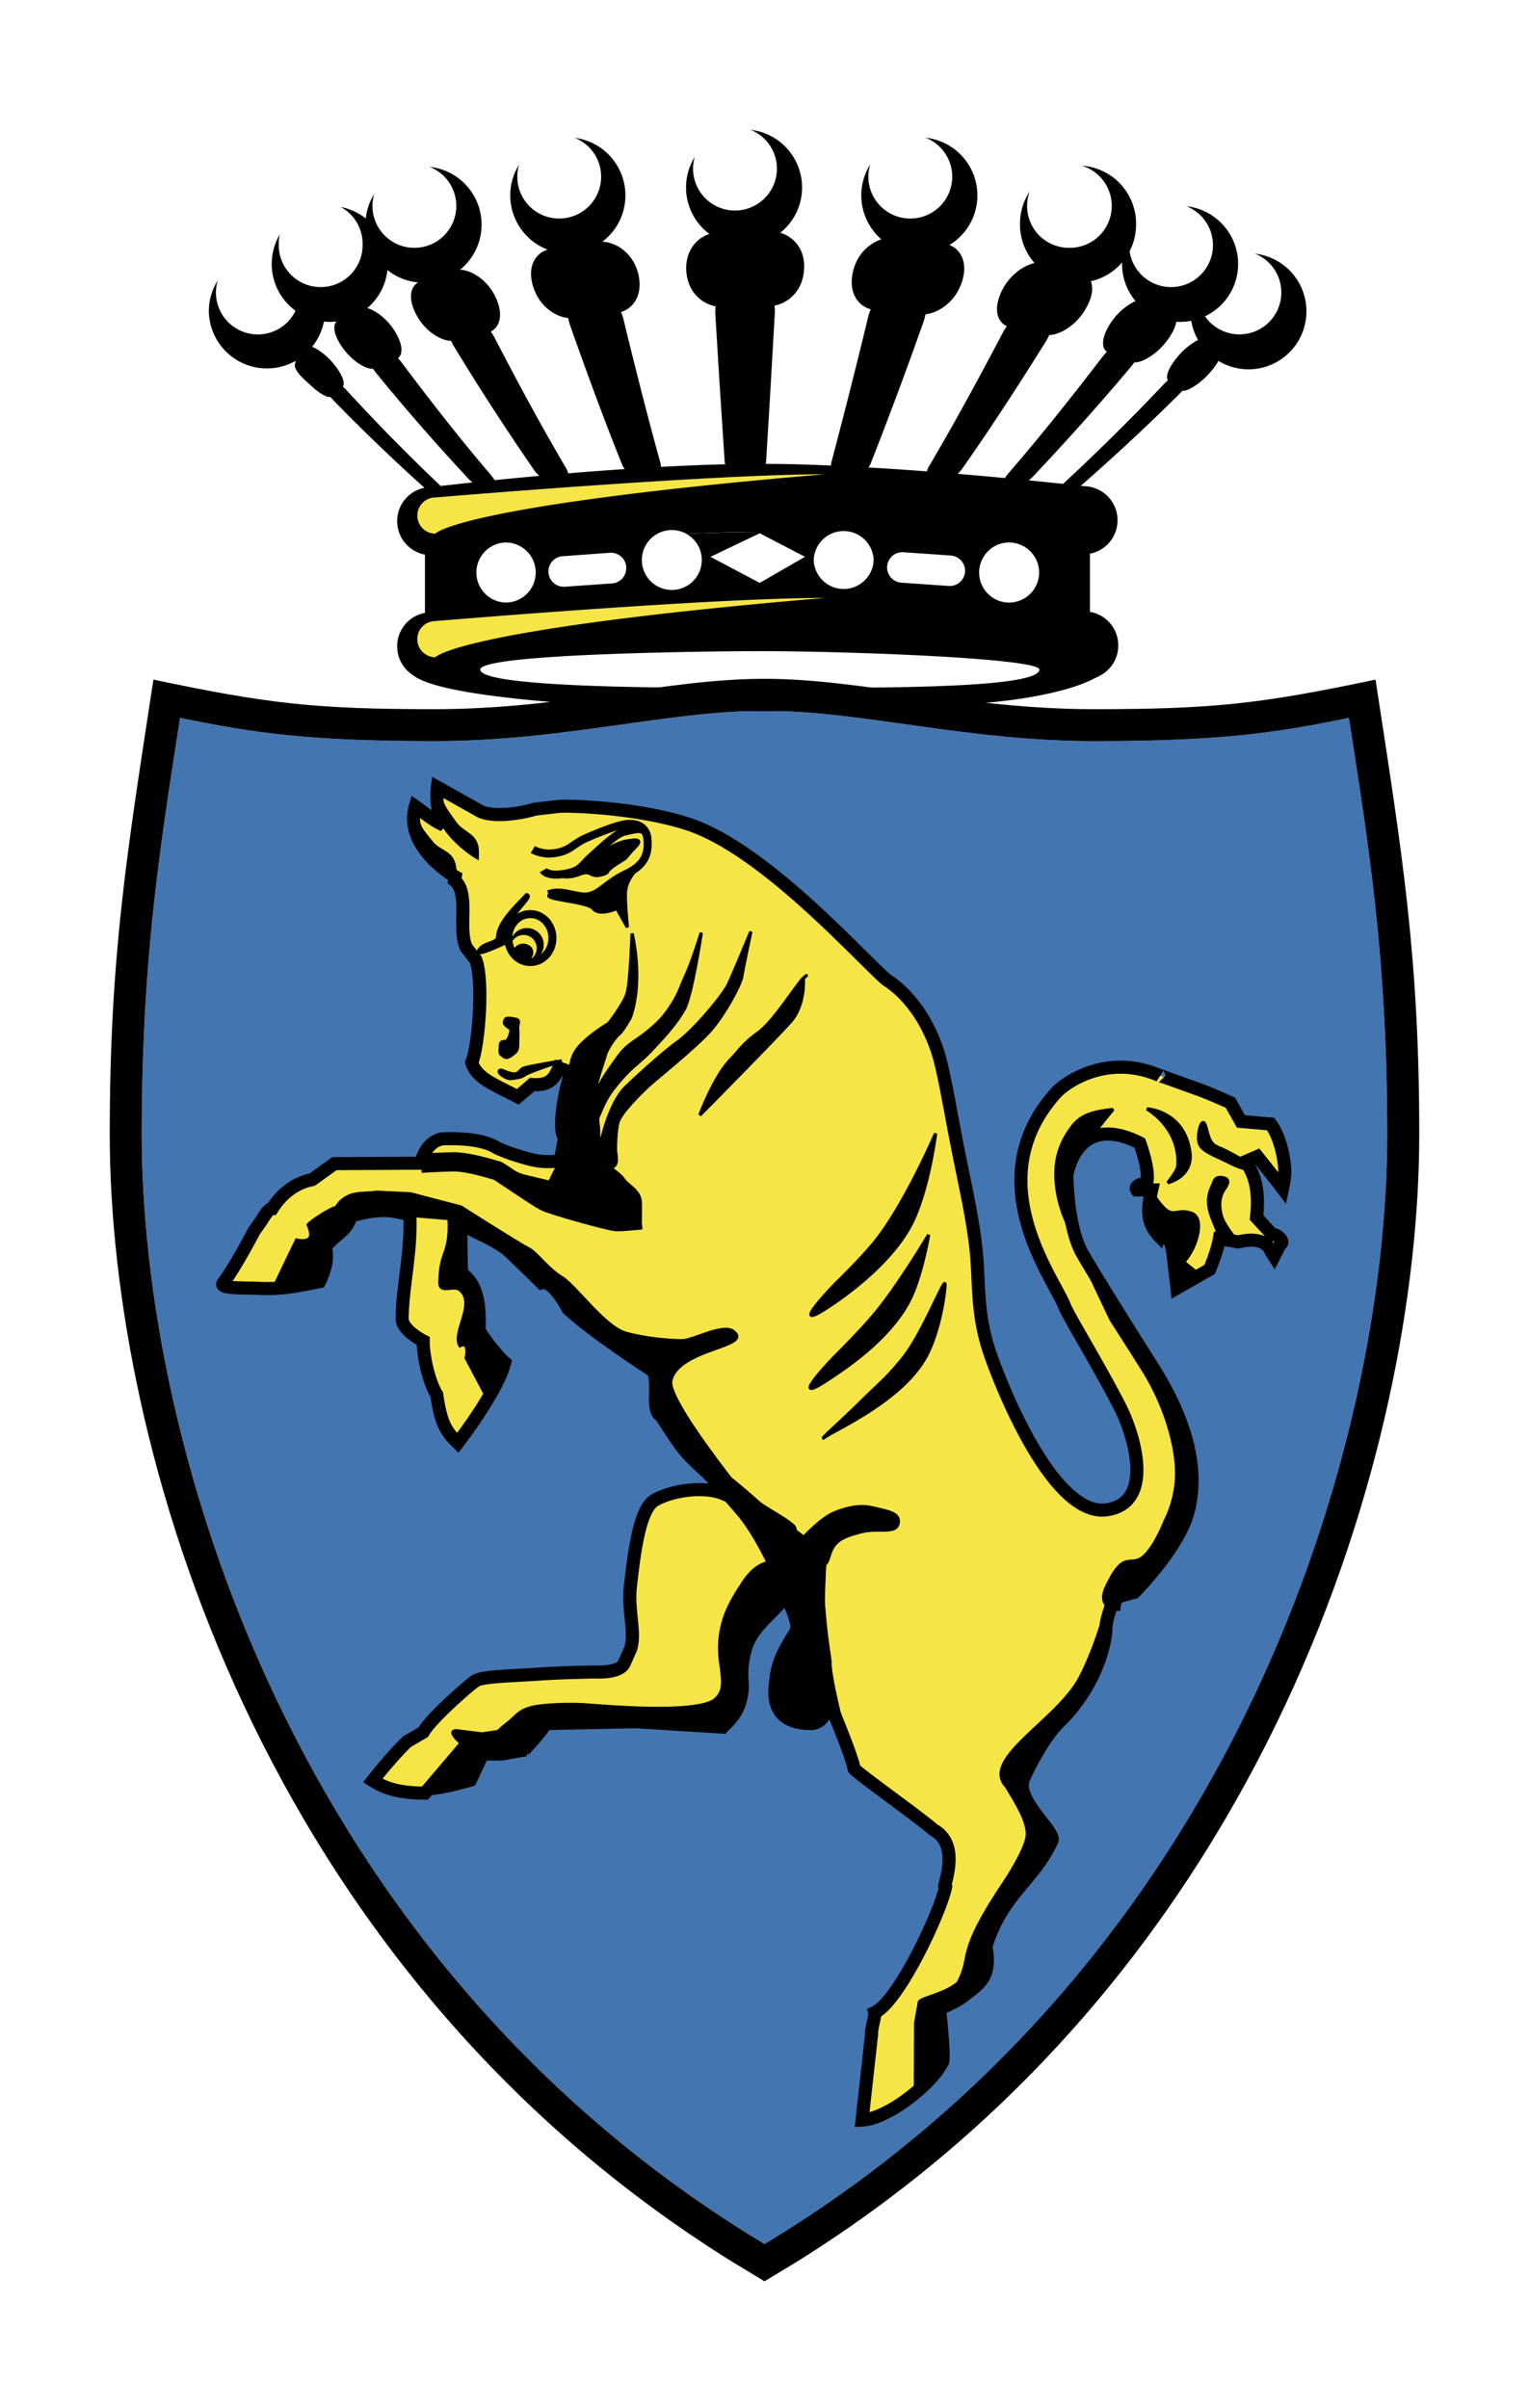 <?xml version="1.0" encoding="UTF-8" standalone="no"?>
<svg
   width="1176.205"
   height="1852.811"
   viewBox="0 0 90.688 142.856"
   version="1.1"
   id="svg50"
   sodipodi:docname="logo.svg"
   inkscape:version="1.3 (0e150ed, 2023-07-21)"
   xml:space="preserve"
   xmlns:inkscape="http://www.inkscape.org/namespaces/inkscape"
   xmlns:sodipodi="http://sodipodi.sourceforge.net/DTD/sodipodi-0.dtd"
   xmlns:xlink="http://www.w3.org/1999/xlink"
   xmlns="http://www.w3.org/2000/svg"
   xmlns:svg="http://www.w3.org/2000/svg"><defs
     id="defs50"><pattern
       inkscape:collect="always"
       xlink:href="#Strips2_1"
       preserveAspectRatio="xMidYMid"
       id="pattern92"
       patternTransform="scale(2)" /><pattern
       inkscape:collect="always"
       patternUnits="userSpaceOnUse"
       width="1.5"
       height="1"
       patternTransform="translate(0,0) scale(2,2)"
       preserveAspectRatio="xMidYMid"
       id="Strips2_1"
       style="fill:#000000"
       inkscape:stockid="Stripes 12 (2:1)"
       inkscape:isstock="true"
       inkscape:label="Stripes 12 (2:1)">&#10;      <rect
   style="stroke:none"
   x="0"
   y="-0.5"
   width="1"
   height="2"
   id="rect197" />&#10;    </pattern></defs><sodipodi:namedview
     id="namedview50"
     pagecolor="#505050"
     bordercolor="#eeeeee"
     borderopacity="1"
     inkscape:showpageshadow="0"
     inkscape:pageopacity="0"
     inkscape:pagecheckerboard="0"
     inkscape:deskcolor="#505050"
     inkscape:zoom="0.41346141"
     inkscape:cx="1541.8609"
     inkscape:cy="1274.605"
     inkscape:window-width="2000"
     inkscape:window-height="1257"
     inkscape:window-x="0"
     inkscape:window-y="44"
     inkscape:window-maximized="0"
     inkscape:current-layer="g52-1"
     showgrid="false"
     showguides="true"
     inkscape:lockguides="false"><inkscape:page
       x="0"
       y="0"
       width="90.688"
       height="142.856"
       id="page1"
       margin="0"
       bleed="0"
       inkscape:export-filename="large-logo.svg"
       inkscape:export-xdpi="96"
       inkscape:export-ydpi="96" /><inkscape:page
       x="100.688"
       y="25.175"
       width="58.282"
       height="89.68"
       id="page2"
       margin="0"
       bleed="0"
       inkscape:export-filename="logo.svg"
       inkscape:export-xdpi="96"
       inkscape:export-ydpi="96" /><sodipodi:guide
       position="153.825,80.614"
       orientation="0,-1"
       id="guide4"
       inkscape:locked="false" /><inkscape:page
       x="165.482"
       y="44.896"
       width="40.195"
       height="43.486"
       id="page84" /><inkscape:page
       x="121.211"
       y="128.438"
       width="18.46"
       height="26.431"
       id="page92"
       margin="0 0 0 0"
       bleed="0"
       inkscape:export-filename="large-logo.svg"
       inkscape:export-xdpi="96"
       inkscape:export-ydpi="96" /></sodipodi:namedview><g
     inkscape:label="Layer 1"
     inkscape:groupmode="layer"
     id="layer1"
     transform="matrix(0.291,0,0,0.291,100.688,0)"
     style="display:inline"><path
       style="fill:#bcbcbc;fill-opacity:1;stroke:none;stroke-width:0.771;stroke-dasharray:none;stroke-opacity:1"
       d="m 121.926,527.033 c 0.755,-0.738 -0.726,-2 -0.909,-2.929 -2.682,-5.697 -5.573,-11.288 -8.544,-16.84 -0.582,-1.27 -1.481,-2.486 -1.864,-3.789 -0.576,-0.696 0.075,-1.944 -0.788,-2.077 -0.681,-0.665 -1.142,-2.048 -1.74,-2.986 -1.357,-1.668 -2.16,-3.843 -3.266,-5.74 -6.333,-12.039 -12.746,-24.053 -19.03,-36.108 -1.179,-3.714 -2.279,-7.443 -3.506,-11.123 -0.935,-0.788 -2.158,0.314 -3.198,0.412 -0.911,0.424 -2.443,0.253 -2.796,1.372 1.246,3.08 2.761,6.125 4.17,9.165 1.089,1.162 2.978,0.881 4.212,1.668 7.102,13.497 14.203,26.995 21.305,40.492 -1.2e-4,1.18 1.036,2.193 1.431,3.309 0.127,1.027 0.17,1.322 1.039,1.94 0.58,0.72 1.144,1.421 1.517,2.335 3.593,6.797 7.129,13.624 11.034,20.248 0.252,0.32 0.387,1.142 0.933,0.651 z m -4.888,-9.19 c -1.036,0.66 -1.167,-1.601 -1.814,-2.196 -1.963,-3.716 -3.926,-7.431 -5.889,-11.147 1.191,-1.188 1.586,0.184 2.09,1.211 2.033,3.938 4.234,7.9 6.163,11.824 -0.156,0.136 -0.375,0.196 -0.549,0.308 z m -7.167,-13.747 c -0.845,1.052 -2.293,-1.099 -0.956,-1.275 0.865,-1.283 2.229,0.434 1.228,1.129 l -0.164,0.088 z m -0.873,-1.382 c -0.743,0.977 -2.257,0.139 -0.729,-0.391 0.55,-0.235 2.239,-1.519 1.874,-0.236 -0.333,0.272 -0.774,0.41 -1.146,0.628 z m -0.265,-0.698 c -1.154,1.123 -1.341,-0.83 -1.917,-1.547 -0.607,-0.868 -1.314,-2.177 0.226,-2.458 1.069,-0.434 1.24,1.358 1.779,1.984 0.327,0.849 1.441,1.72 -0.089,2.021 z m -2.06,-3.956 c -1.079,0.747 -1.213,-1.545 -1.865,-2.169 -6.649,-12.654 -13.297,-25.308 -19.946,-37.961 1.175,-1.179 1.539,0.255 2.045,1.234 6.778,12.866 13.557,25.731 20.335,38.597 -0.19,0.1 -0.379,0.199 -0.569,0.299 z"
       id="path82-3" /><path
       style="fill:#bcbcbc;fill-opacity:1;stroke:none;stroke-width:0.771;stroke-dasharray:none;stroke-opacity:1"
       d="m 82.654,526.965 c -0.755,-0.738 0.726,-2 0.909,-2.929 2.682,-5.697 5.573,-11.288 8.544,-16.84 0.582,-1.27 1.481,-2.486 1.864,-3.789 0.576,-0.696 -0.075,-1.944 0.788,-2.077 0.681,-0.665 1.142,-2.048 1.74,-2.986 1.357,-1.668 2.16,-3.843 3.266,-5.74 6.333,-12.039 12.746,-24.053 19.03,-36.108 1.179,-3.714 2.279,-7.443 3.506,-11.123 0.935,-0.788 2.158,0.314 3.198,0.412 0.911,0.424 2.443,0.253 2.796,1.372 -1.246,3.08 -2.761,6.125 -4.17,9.165 -1.089,1.162 -2.978,0.881 -4.212,1.668 -7.102,13.497 -14.203,26.995 -21.305,40.492 1.2e-4,1.18 -1.036,2.193 -1.431,3.309 -0.127,1.027 -0.17,1.322 -1.039,1.94 -0.58,0.72 -1.144,1.421 -1.517,2.335 -3.593,6.797 -7.129,13.624 -11.034,20.248 -0.252,0.32 -0.387,1.142 -0.933,0.651 z m 4.888,-9.19 c 1.036,0.66 1.167,-1.601 1.814,-2.196 1.963,-3.716 3.926,-7.431 5.889,-11.147 -1.191,-1.188 -1.586,0.184 -2.09,1.211 -2.033,3.938 -4.234,7.9 -6.163,11.824 0.156,0.136 0.375,0.196 0.549,0.308 z m 7.167,-13.747 c 0.845,1.052 2.293,-1.099 0.956,-1.275 -0.864,-1.283 -2.229,0.434 -1.228,1.129 l 0.164,0.088 z m 0.873,-1.382 c 0.743,0.977 2.257,0.139 0.729,-0.391 -0.55,-0.235 -2.239,-1.519 -1.874,-0.236 0.333,0.272 0.774,0.41 1.146,0.628 z m 0.265,-0.698 c 1.154,1.123 1.341,-0.83 1.917,-1.547 0.607,-0.868 1.314,-2.177 -0.226,-2.458 -1.069,-0.434 -1.24,1.358 -1.779,1.984 -0.327,0.849 -1.441,1.72 0.089,2.021 z m 2.06,-3.956 c 1.079,0.747 1.213,-1.545 1.865,-2.169 6.649,-12.654 13.297,-25.308 19.946,-37.961 -1.175,-1.179 -1.539,0.255 -2.045,1.234 -6.778,12.866 -13.557,25.731 -20.335,38.597 0.19,0.1 0.379,0.199 0.569,0.299 z"
       id="path81-2"
       inkscape:label="path81-2" /><path
       style="font-variation-settings:normal;opacity:1;fill:#000000;fill-opacity:1;stroke:none;stroke-width:3.969;stroke-linecap:square;stroke-linejoin:miter;stroke-miterlimit:4;stroke-dasharray:none;stroke-dashoffset:0;stroke-opacity:1;paint-order:stroke fill markers"
       d="m 116.35,518.207 1.454,-0.715 -31.692,-60.279 c -0.468,-0.341 -1.023,0.316 -1.428,0.886 z"
       id="path94"
       transform="translate(-3.5236644e-6)"
       sodipodi:nodetypes="ccccc" /><path
       style="font-variation-settings:normal;opacity:1;fill:#000000;fill-opacity:1;stroke:none;stroke-width:3.969;stroke-linecap:square;stroke-linejoin:miter;stroke-miterlimit:4;stroke-dasharray:none;stroke-dashoffset:0;stroke-opacity:1;paint-order:stroke fill markers"
       d="m 86.779,517.418 1.375,0.831 c 10.667,-20.088 21.208,-40.177 31.813,-60.265 -0.433,-0.408 -0.594,-1.198 -1.434,-1.036 -10.585,20.157 -21.353,40.13 -31.754,60.47 z"
       id="path93"
       transform="translate(-3.5236644e-6)"
       sodipodi:nodetypes="ccccc" /><path
       id="rect3-1"
       style="display:inline;fill:#4375b0;stroke:none;stroke-width:1.148;stroke-dasharray:none;stroke-opacity:1"
       d="m 82.519,463.184 c 10.474,1.013 12.462,-3.042 20.077,-3.005 7.615,0.036 9.81,3.566 19.484,3.005 5.8,13.085 8.918,40.389 -19.781,54.374 v 0 C 73.6,503.572 79.38,469.331 82.519,463.184 Z"
       sodipodi:nodetypes="cscccc"
       inkscape:label="shield"
       transform="translate(-3.5236644e-6)" /><g
       id="g52-1"
       style="display:inline;stroke:none;stroke-width:1.323;stroke-dasharray:none;stroke-opacity:1"
       transform="matrix(0.315,0,0,0.315,70.688,429.535)"><path
         style="display:none;fill:#f6e546;fill-opacity:1;stroke:none;stroke-width:1.323;stroke-dasharray:none;stroke-opacity:1"
         d="m 107.143,221.873 c -5.978,-3.438 -12.096,-9.334 -16.517,-15.92 -1.787,-2.661 -1.416,-2.431 -6.13,-3.802 -13.005,-3.782 -31.459,-1.588 -49.892,5.93 -0.883,0.36 -0.293,-0.172 1.589,-1.433 14.276,-9.568 30.894,-13.832 45.862,-11.769 1.155,0.159 2.1,0.258 2.1,0.221 0,-0.038 -1.364,-2.292 -3.03,-5.009 -1.667,-2.717 -3.947,-6.473 -5.067,-8.346 l -2.037,-3.406 -4.752,0.017 c -9.993,0.036 -16.259,1.426 -34.721,7.699 -0.877,0.298 0.549,-0.755 3.502,-2.584 10.037,-6.22 19.347,-9.533 30.243,-10.763 l 2.414,-0.272 -2.484,-4.388 c -1.998,-3.529 -2.432,-4.451 -2.216,-4.711 0.439,-0.529 0.467,-0.505 4.866,4.314 l 4.233,4.638 1.403,0.123 c 0.772,0.067 2.169,0.182 3.106,0.255 0.937,0.073 2.766,0.287 4.066,0.476 2.363,0.343 2.363,0.343 3.646,-0.232 3.789,-1.7 8.091,-1.708 16.241,-0.031 16.647,3.426 24.387,-1.31 20.576,-12.591 -4.051,-11.991 -11.991,-13.671 -26.819,-5.676 -9.338,5.035 -18.119,7.459 -26.121,7.213 -3.987,-0.123 -4.672,-0.358 -2.782,-0.953 7.178,-2.263 15.1,-7.152 24.775,-15.29 7.261,-6.108 10.654,-8.448 14.441,-9.96 25.616,-10.227 51.662,37.826 27.627,50.97 l -1.183,0.647 1.408,0.147 c 8.368,0.875 21.466,-1.515 31.411,-5.731 3.213,-1.362 3.323,-1.348 1.405,0.179 -18.151,14.443 -42.006,15.775 -69.39,3.873 -7.912,-3.439 -11.088,-4.64 -15.275,-5.776 l -1.993,-0.541 0.745,0.87 c 5.625,6.569 10.75,12.448 12.77,14.65 1.378,1.501 2.866,3.157 3.309,3.679 0.685,0.809 1.373,1.199 4.654,2.641 20.565,9.035 39.266,10.587 57.431,4.766 2.65,-0.849 7.73,-2.849 9.252,-3.642 1.188,-0.619 -2.612,2.398 -5.279,4.191 -14.942,10.047 -35.233,11.932 -55.452,5.151 -1.645,-0.552 -3.016,-1.003 -3.045,-1.003 -0.029,0 0.297,0.769 0.726,1.71 1.848,4.055 3.372,9.554 2.829,10.208 -0.384,0.463 -0.324,0.481 -2.442,-0.737 z M 93.869,136.553 c -8.834,-2.142 -11.848,-13.227 -5.27,-19.38 9.438,-8.829 23.807,2.161 17.862,13.66 -2.286,4.421 -7.737,6.897 -12.591,5.72 z"
         id="path1-0"
         sodipodi:nodetypes="ssssssssscsssscssscsssscssssssscssssscsssssssssssssssss"
         sodipodi:insensitive="true" /><path
         style="fill:#f6e546;fill-opacity:1;stroke:none;stroke-width:1.304;stroke-dasharray:none;stroke-opacity:1"
         d="m 108.127,220.923 c -5.892,-3.388 -11.923,-9.201 -16.281,-15.692 -1.761,-2.623 -1.396,-2.396 -6.042,-3.748 -12.819,-3.728 -24.206,-1.872 -42.375,5.538 -0.87,0.355 -0.289,-0.17 1.567,-1.413 14.072,-9.431 23.649,-13.327 38.403,-11.293 1.139,0.157 2.07,0.255 2.07,0.217 0,-0.037 -1.344,-2.259 -2.987,-4.938 -1.643,-2.678 -3.891,-6.38 -4.995,-8.227 l -2.008,-3.357 -4.684,0.017 c -9.85,0.036 -16.026,1.406 -34.225,7.589 -0.865,0.294 0.541,-0.744 3.452,-2.548 9.894,-6.131 19.071,-9.397 29.811,-10.609 l 2.379,-0.269 -2.449,-4.325 c -1.97,-3.479 -2.397,-4.387 -2.184,-4.644 0.433,-0.522 0.46,-0.498 4.796,4.253 l 4.173,4.572 1.383,0.121 c 0.761,0.066 2.138,0.18 3.061,0.252 0.923,0.072 2.727,0.283 4.008,0.469 2.33,0.338 2.33,0.338 3.594,-0.229 3.734,-1.676 7.975,-1.684 16.008,-0.031 16.41,3.377 24.039,-1.291 20.281,-12.411 -3.993,-11.819 -11.82,-13.475 -26.436,-5.595 -9.204,4.963 -17.86,7.353 -25.748,7.11 -3.93,-0.121 -4.605,-0.353 -2.743,-0.94 7.075,-2.23 14.884,-7.049 24.421,-15.072 7.157,-6.021 10.502,-8.328 14.234,-9.818 25.25,-10.08 50.924,37.285 27.232,50.241 l -1.167,0.638 1.388,0.145 c 8.248,0.862 21.159,-1.494 30.962,-5.649 3.167,-1.343 3.276,-1.329 1.385,0.176 -17.892,14.237 -41.406,15.549 -68.398,3.817 -7.799,-3.39 -10.929,-4.574 -15.057,-5.694 l -1.965,-0.533 0.734,0.857 c 5.545,6.475 10.596,12.27 12.588,14.441 1.358,1.48 2.825,3.112 3.261,3.627 0.676,0.798 1.353,1.182 4.588,2.603 20.271,8.906 32.423,10.64 50.328,4.902 2.612,-0.837 7.619,-2.808 9.12,-3.59 1.171,-0.61 -2.574,2.364 -5.203,4.131 -14.728,9.904 -28.447,11.557 -48.377,4.872 -1.622,-0.544 -2.972,-0.989 -3.001,-0.989 -0.029,0 0.293,0.758 0.716,1.686 1.822,3.998 3.324,9.417 2.789,10.062 -0.379,0.456 -0.319,0.474 -2.407,-0.727 z M 95.043,136.822 c -8.707,-2.111 -11.679,-13.038 -5.195,-19.103 9.303,-8.703 23.467,2.13 17.607,13.465 -2.253,4.358 -7.626,6.799 -12.411,5.638 z"
         id="path51-1"
         sodipodi:nodetypes="ssssssssscsssscssscsssscssssssscssssscsssssssssssssssss" /><path
         style="opacity:1;fill:#f6e546;fill-opacity:1;stroke:none;stroke-width:1.385;stroke-linejoin:round;stroke-dasharray:none;stroke-opacity:1"
         d="m 55.942,234.311 c 5.269,-5.75 16.68,-8.993 26.387,-8.982 16.984,0.018 22.319,7.332 36.699,6.705 14.38,-0.627 21.653,-1.198 27.928,-3.468 -4.232,3.279 -20.155,8.18 -27.928,8.132 -9.844,-0.061 -29.216,-7.479 -37.162,-7.574 -9,-0.108 -22.434,2.49 -25.924,5.187 z"
         id="path52-3"
         sodipodi:nodetypes="csscssc" /><g
         id="g60-8"
         style="stroke:none;stroke-linecap:round;stroke-linejoin:round"
         transform="matrix(1.073,0,0,1.073,-7.486,-16.625)"><path
           style="fill:#f6e546;fill-opacity:1;stroke:none;stroke-width:1.323;stroke-linecap:round;stroke-linejoin:round;stroke-dasharray:none;stroke-opacity:1"
           d="m 74.411,250.165 c 3.149,-2.561 11.143,-4.888 16.944,-4.883 10.15,0.008 13.334,3.137 21.93,2.986 7.486,-0.131 10.291,0.057 15.813,-1.545 -4.153,2.494 -11.094,4.751 -15.739,4.73 -5.882,-0.027 -17.311,-3.257 -22.059,-3.299 -5.378,-0.048 -14.803,0.81 -16.889,2.011 z"
           id="path52-2-0"
           sodipodi:nodetypes="csscssc" /></g></g><path
       id="rect85-2"
       style="font-variation-settings:normal;fill:#000000;fill-opacity:1;stroke:#000000;stroke-width:1.054;stroke-linecap:square;stroke-linejoin:miter;stroke-miterlimit:4;stroke-dasharray:none;stroke-dashoffset:0;stroke-opacity:1;paint-order:stroke fill markers"
       d="m 90.486,451.439 c -0.014,0 -0.025,0.02 -0.025,0.045 v 5.531 c 0,0.025 0.011,0.045 0.025,0.045 h 1.547 c -1e-5,-1.692 1.385,-3.063 3.094,-3.063 1.709,-1e-5 3.094,1.371 3.094,3.063 h 0.054 0.895 0.054 c 0,-1.692 1.385,-3.063 3.094,-3.063 1.578,-1e-5 2.88,1.17 3.069,2.682 v 0.336 c 0,0.025 0.011,0.045 0.025,0.045 h 0.8 0.149 c 0,-1.692 1.385,-3.063 3.094,-3.063 1.709,-1e-5 3.094,1.371 3.094,3.063 h 1.547 c 0.014,0 0.025,-0.02 0.025,-0.045 v -5.531 c 0,-0.025 -0.011,-0.045 -0.025,-0.045 h -1.553 c -0.014,0 -0.025,0.02 -0.025,0.045 v 0.494 h -6.126 v -0.195 c 0,-0.025 -0.011,-0.045 -0.025,-0.045 h -0.155 -0.8 -0.006 c -0.014,0 -0.025,0.02 -0.025,0.045 v 0.195 h -6.125 v -0.195 c 0,-0.025 -0.011,-0.045 -0.025,-0.045 h -0.06 -0.895 -0.06 c -0.014,0 -0.025,0.02 -0.025,0.045 v 0.195 h -6.126 v -0.494 c 0,-0.025 -0.011,-0.045 -0.025,-0.045 z" /><path
       style="display:inline;fill:#f6e546;fill-opacity:1;fill-rule:nonzero;stroke:none;stroke-width:0.426;stroke-linecap:square;stroke-linejoin:round;stroke-dasharray:none;stroke-opacity:1;paint-order:normal"
       d="m 102.278,514.09 c -1.332,-0.559 -1.878,-0.802 -2.757,-1.523 2.453,-0.301 1.855,1.021 5.759,0.138 -1.017,0.685 -1.703,0.792 -3.002,1.384 z"
       id="path92-5"
       sodipodi:nodetypes="ccccc" /></g><g
     inkscape:groupmode="layer"
     id="layer2"
     inkscape:label="Layer 2"
     sodipodi:insensitive="true"><g
       id="g84"
       transform="matrix(-0.291,0,0,0.291,215.061,19.275)"
       inkscape:label="boat"><path
         style="font-variation-settings:normal;opacity:1;vector-effect:none;fill:none;fill-opacity:1;stroke:#000000;stroke-width:1.546;stroke-linecap:round;stroke-linejoin:round;stroke-miterlimit:4;stroke-dasharray:none;stroke-dashoffset:0;stroke-opacity:1;-inkscape-stroke:none;stop-color:#000000;stop-opacity:1"
         d="m 88.358,167.342 7.681,18.777 11.369,-19.179 v 0"
         id="path79"
         sodipodi:nodetypes="cccc" /><path
         style="font-variation-settings:normal;opacity:1;vector-effect:none;fill:none;fill-opacity:1;stroke:#000000;stroke-width:1.546;stroke-linecap:round;stroke-linejoin:round;stroke-miterlimit:4;stroke-dasharray:none;stroke-dashoffset:0;stroke-opacity:1;-inkscape-stroke:none;stop-color:#000000;stop-opacity:1"
         d="m 88.887,157.671 7.681,-18.777 11.369,19.179 v 0"
         id="path80"
         sodipodi:nodetypes="cccc" /><path
         style="opacity:1;fill:#f6e546;fill-opacity:1;stroke:#000000;stroke-width:1.061;stroke-linecap:round;stroke-linejoin:round;stroke-dasharray:none;stroke-opacity:1"
         d="m 34.91,162.93 c 0,0 20.33,-5.038 65.46,-5.064 42.234,-0.025 66.836,5.064 66.836,5.064 0,0 -22.35,4.861 -66.706,4.754 -46.324,-0.112 -65.59,-4.754 -65.59,-4.754 z"
         id="path63"
         sodipodi:nodetypes="cscsc" /><path
         style="opacity:1;fill:#000000;fill-opacity:1;stroke:none;stroke-width:1.117;stroke-linecap:round;stroke-linejoin:round;stroke-dasharray:none;stroke-opacity:1"
         d="m 35.476,162.896 51.207,0.015 1.35,3.929 0.116,-8.15 22.383,-0.014 3.743,3.886 52.364,0.387 -8.48,1.654 -24.264,2.112 -13.271,1.008 -10.057,-0.816 -22.485,-0.055 -6.827,0.613 -11.569,-0.569 -23.799,-1.625 -7.438,-1.161 z"
         id="path75"
         sodipodi:nodetypes="ccccccccccccccccc"
         transform="translate(-3.5236644e-6)" /><rect
         style="opacity:1;fill:#f6e546;fill-opacity:1;stroke:none;stroke-width:0.794;stroke-linecap:round;stroke-linejoin:round;stroke-dasharray:none;stroke-opacity:1"
         id="rect77"
         width="17.161"
         height="4.372"
         x="89.81"
         y="161.676"
         rx="0.22"
         ry="0.29" /><path
         style="font-variation-settings:normal;opacity:1;fill:none;fill-opacity:1;stroke:#000000;stroke-width:3.969;stroke-linecap:round;stroke-linejoin:miter;stroke-miterlimit:4;stroke-dasharray:none;stroke-dashoffset:0;stroke-opacity:1"
         d="m 95.059,185.139 -7.635,-18.609 -0.159,-8.907 8.112,-18.45 v 0"
         id="path83" /><path
         style="font-variation-settings:normal;opacity:1;fill:none;fill-opacity:1;stroke:#f6e546;stroke-width:1.323;stroke-linecap:square;stroke-linejoin:round;stroke-miterlimit:4;stroke-dasharray:none;stroke-dashoffset:0;stroke-opacity:1"
         d="m 94.53,185.139 -7.635,-18.609 -0.159,-8.907 8.112,-18.45"
         id="path84"
         sodipodi:nodetypes="cccc" /></g></g><g
     inkscape:groupmode="layer"
     id="layer3"
     inkscape:label="Layer 3"
     sodipodi:insensitive="true"><g
       id="g50"
       transform="translate(0.03,2.33)"
       style="display:inline"
       sodipodi:insensitive="true"><path
         d="m 45.315,130.797 c 28.052,-16.921 36.935,-47.528 36.935,-65.844 0,-10.542 -1.129,-17.305 -2.273,-24.697 -4.383,0.898 -7.562,1.379 -15.1,1.379 -7.664,0 -13.76,-1.798 -19.562,-1.798 -5.807,0 -11.904,1.798 -19.563,1.798 -7.538,0 -10.715,-0.481 -15.105,-1.379 -1.141,7.392 -2.271,14.154 -2.271,24.697 -0.001,18.316 8.884,48.923 36.939,65.844 z"
         fill-rule="evenodd"
         clip-rule="evenodd"
         fill="#4375b0"
         id="path2"
         sodipodi:nodetypes="cscsssccc" /><path
         d="m 70.578,16.141 a 3.445,3.445 0 0 1 3.447,-3.443 3.436,3.436 0 0 1 3.432,3.443 3.436,3.436 0 0 1 -3.432,3.439 3.446,3.446 0 0 1 -3.447,-3.439 z"
         fill-rule="evenodd"
         clip-rule="evenodd"
         id="path3" /><path
         d="m 71,15.023 a 2.477,2.477 0 0 1 2.484,-2.48 2.48,2.48 0 0 1 2.484,2.48 2.484,2.484 0 1 1 -4.968,0 z"
         fill-rule="evenodd"
         clip-rule="evenodd"
         fill="#ffffff"
         id="path4" /><path
         d="m 66.52,13.328 c 0,-1.897 1.549,-3.443 3.447,-3.443 1.898,0 3.439,1.546 3.439,3.443 0,1.902 -1.541,3.437 -3.439,3.437 -1.898,0 -3.447,-1.534 -3.447,-3.437 z"
         fill-rule="evenodd"
         clip-rule="evenodd"
         id="path5" /><path
         d="m 66.943,12.218 a 2.485,2.485 0 1 1 2.479,2.483 2.483,2.483 0 0 1 -2.479,-2.483 z"
         fill-rule="evenodd"
         clip-rule="evenodd"
         fill="#ffffff"
         id="path6" /><path
         d="m 60.469,10.994 a 3.442,3.442 0 1 1 6.883,0 3.44,3.44 0 0 1 -3.436,3.445 3.445,3.445 0 0 1 -3.447,-3.445 z"
         fill-rule="evenodd"
         clip-rule="evenodd"
         id="path7" /><path
         d="m 60.889,9.885 a 2.489,2.489 0 0 1 2.484,-2.488 2.488,2.488 0 1 1 0,4.975 2.483,2.483 0 0 1 -2.484,-2.487 z"
         fill-rule="evenodd"
         clip-rule="evenodd"
         fill="#ffffff"
         id="path8" /><path
         d="m 51.055,9.263 a 3.443,3.443 0 1 1 6.886,-0.002 3.443,3.443 0 0 1 -6.886,0.002 z"
         fill-rule="evenodd"
         clip-rule="evenodd"
         id="path9" /><path
         d="m 51.475,8.152 a 2.482,2.482 0 0 1 2.484,-2.483 c 1.375,0 2.49,1.11 2.49,2.483 a 2.484,2.484 0 0 1 -2.49,2.482 2.481,2.481 0 0 1 -2.484,-2.482 z"
         fill-rule="evenodd"
         clip-rule="evenodd"
         fill="#ffffff"
         id="path10" /><path
         d="m 40.661,8.789 a 3.441,3.441 0 1 1 3.441,3.443 3.441,3.441 0 0 1 -3.441,-3.443 z"
         fill-rule="evenodd"
         clip-rule="evenodd"
         id="path11" /><path
         d="m 41.077,7.676 a 2.483,2.483 0 0 1 2.48,-2.486 2.492,2.492 0 0 1 2.495,2.486 2.492,2.492 0 0 1 -2.495,2.484 2.484,2.484 0 0 1 -2.48,-2.484 z"
         fill-rule="evenodd"
         clip-rule="evenodd"
         fill="#ffffff"
         id="path12" /><path
         d="m 12.357,16.141 a 3.443,3.443 0 0 1 3.443,-3.443 3.444,3.444 0 0 1 3.446,3.443 3.445,3.445 0 0 1 -6.889,0 z"
         fill-rule="evenodd"
         clip-rule="evenodd"
         id="path13" /><path
         d="m 12.778,15.023 a 2.48,2.48 0 0 1 2.484,-2.48 2.483,2.483 0 1 1 0,4.967 2.486,2.486 0 0 1 -2.484,-2.487 z"
         fill-rule="evenodd"
         clip-rule="evenodd"
         fill="#ffffff"
         id="path14" /><path
         d="m 16.086,13.328 a 3.445,3.445 0 0 1 3.44,-3.443 3.446,3.446 0 0 1 3.443,3.443 3.438,3.438 0 0 1 -3.443,3.437 3.436,3.436 0 0 1 -3.44,-3.437 z"
         fill-rule="evenodd"
         clip-rule="evenodd"
         id="path15" /><path
         d="m 16.503,12.218 a 2.488,2.488 0 1 1 4.973,0 2.483,2.483 0 0 1 -2.488,2.483 2.484,2.484 0 0 1 -2.485,-2.483 z"
         fill-rule="evenodd"
         clip-rule="evenodd"
         fill="#ffffff"
         id="path16" /><path
         d="m 21.644,10.994 a 3.45,3.45 0 0 1 3.446,-3.443 3.444,3.444 0 0 1 0,6.888 3.447,3.447 0 0 1 -3.446,-3.445 z"
         fill-rule="evenodd"
         clip-rule="evenodd"
         id="path17" /><path
         d="m 22.061,9.885 a 2.494,2.494 0 0 1 2.486,-2.488 2.492,2.492 0 0 1 2.488,2.488 2.487,2.487 0 1 1 -4.974,0 z"
         fill-rule="evenodd"
         clip-rule="evenodd"
         fill="#ffffff"
         id="path18" /><path
         d="m 30.234,9.263 c 0,-1.9 1.543,-3.444 3.445,-3.444 a 3.444,3.444 0 0 1 0,6.887 3.447,3.447 0 0 1 -3.445,-3.443 z"
         fill-rule="evenodd"
         clip-rule="evenodd"
         id="path19" /><path
         d="m 30.652,8.152 a 2.482,2.482 0 0 1 2.484,-2.483 2.485,2.485 0 0 1 2.489,2.483 2.484,2.484 0 0 1 -2.489,2.482 2.48,2.48 0 0 1 -2.484,-2.482 z"
         fill-rule="evenodd"
         clip-rule="evenodd"
         fill="#ffffff"
         id="path20" /><path
         d="m 19.075,20.024 c 0.243,-0.231 1.057,0.38 1.448,0.793 a 114.447,114.447 0 0 0 5.505,5.607 c 0.301,0.295 0.594,0.694 0.27,0.756 -0.308,0.059 -0.889,-0.337 -1.132,-0.552 a 112.467,112.467 0 0 1 -5.408,-5.198 c -0.51,-0.534 -0.921,-1.176 -0.683,-1.406 z"
         fill-rule="evenodd"
         clip-rule="evenodd"
         id="path21" /><path
         d="m 17.523,18.956 c 0.17,-0.237 0.359,-0.475 0.567,-0.702 0.273,-0.234 1.09,0.34 1.561,0.873 0.583,0.673 0.87,1.306 0.604,1.543 a 5.916,5.916 0 0 0 -0.631,0.515 c -0.229,0.176 -0.936,-0.354 -1.306,-0.732 a 0.289,0.289 0 0 1 -0.027,-0.029 c -0.649,-0.533 -0.964,-1.011 -0.792,-1.24 0.001,-0.078 -0.009,-0.171 0.024,-0.228 z m 4.416,-0.838 c 0.427,-0.205 1.336,0.386 1.862,1.068 2.083,2.789 3.841,4.972 5.325,6.714 0.312,0.379 0.422,0.808 -0.011,0.857 -0.412,0.047 -1.018,-0.333 -1.34,-0.664 a 125.432,125.432 0 0 1 -5.476,-6.271 c -0.578,-0.73 -0.811,-1.478 -0.36,-1.704 z"
         fill-rule="evenodd"
         clip-rule="evenodd"
         id="path22" /><path
         d="m 19.981,16.695 c 0.396,-0.255 0.82,-0.51 1.261,-0.749 0.455,-0.208 1.432,0.339 2.029,1.197 0.628,0.905 0.656,1.629 0.199,1.841 a 17.92,17.92 0 0 0 -1.25,0.536 c -0.386,0.154 -1.202,-0.326 -1.735,-0.972 -0.656,-0.8 -0.88,-1.566 -0.504,-1.853 z m 7.13,-0.443 c 0.614,-0.167 1.648,0.447 2.173,1.41 1.712,3.319 3.111,5.827 4.264,7.785 0.266,0.471 0.134,0.899 -0.396,0.934 -0.504,0.038 -1.143,-0.342 -1.463,-0.766 a 151.07,151.07 0 0 1 -4.793,-7.395 c -0.554,-0.949 -0.46,-1.79 0.215,-1.968 z"
         fill-rule="evenodd"
         clip-rule="evenodd"
         id="path23" /><path
         d="m 24.864,14.38 a 39.91,39.91 0 0 1 2.147,-0.682 c 0.652,-0.154 1.805,0.427 2.361,1.615 0.53,1.158 0.168,1.919 -0.47,2.088 -0.68,0.145 -1.348,0.3 -1.994,0.47 -0.534,0.121 -1.511,-0.355 -2.111,-1.297 -0.667,-1.071 -0.546,-1.938 0.067,-2.194 z m 9.886,0.416 c 0.793,-0.095 1.87,0.578 2.188,1.766 0.9,3.722 1.62,6.468 2.205,8.579 0.131,0.534 -0.238,0.949 -0.831,0.967 -0.576,0.025 -1.212,-0.352 -1.441,-0.869 -0.828,-2.06 -1.843,-4.734 -3.106,-8.324 -0.375,-1.158 0.156,-2.009 0.985,-2.119 z"
         fill-rule="evenodd"
         clip-rule="evenodd"
         id="path24" /><path
         d="m 32.549,12.453 c 0.976,-0.169 1.97,-0.314 2.987,-0.439 0.823,-0.072 2.048,0.604 2.322,2.044 0.253,1.352 -0.533,2.077 -1.292,2.175 -0.898,0.091 -1.783,0.19 -2.654,0.305 -0.683,0.062 -1.789,-0.457 -2.251,-1.667 -0.521,-1.344 0.073,-2.243 0.888,-2.418 z m 11.608,1.708 c 0.887,-0.006 1.806,0.766 1.772,2.037 -0.217,3.86 -0.384,6.689 -0.519,8.845 -0.052,0.554 -0.612,0.953 -1.22,0.96 -0.609,0 -1.169,-0.393 -1.237,-0.947 -0.146,-2.158 -0.33,-4.977 -0.559,-8.824 -0.034,-1.258 0.869,-2.056 1.763,-2.071 z"
         fill-rule="evenodd"
         clip-rule="evenodd"
         id="path25" /><path
         d="m 42.469,11.467 a 76.198,76.198 0 0 1 3.382,-0.049 c 0.908,0.037 1.965,0.846 1.799,2.364 -0.141,1.39 -1.225,2.027 -2.004,2.046 -0.991,0 -1.984,0.01 -2.967,0.034 -0.77,-0.005 -1.846,-0.617 -1.993,-1.997 -0.154,-1.498 0.879,-2.34 1.783,-2.398 z m 11.265,3.1 c 0.854,0.085 1.42,0.931 1.033,2.132 a 260.633,260.633 0 0 1 -3.158,8.477 c -0.236,0.524 -0.885,0.911 -1.469,0.895 -0.602,-0.018 -0.986,-0.427 -0.859,-0.97 a 436.583,436.583 0 0 0 2.199,-8.698 c 0.333,-1.214 1.444,-1.917 2.254,-1.836 z"
         fill-rule="evenodd"
         clip-rule="evenodd"
         id="path26" /><path
         d="m 52.924,11.767 c 1.055,0.102 2.086,0.226 3.105,0.365 0.828,0.152 1.473,1.04 0.932,2.433 -0.498,1.264 -1.648,1.805 -2.35,1.757 a 99.02,99.02 0 0 0 -2.744,-0.256 c -0.777,-0.078 -1.594,-0.785 -1.33,-2.161 0.276,-1.482 1.533,-2.185 2.387,-2.138 z m 8.857,4.108 c 0.703,0.166 0.84,1.008 0.246,2.01 -2.016,3.238 -3.66,5.704 -5.012,7.626 -0.332,0.458 -1.01,0.833 -1.525,0.799 -0.545,-0.033 -0.699,-0.458 -0.434,-0.949 1.178,-2 2.621,-4.574 4.416,-8.002 0.565,-1.012 1.667,-1.635 2.309,-1.484 z"
         fill-rule="evenodd"
         clip-rule="evenodd"
         id="path27" /><path
         d="m 61.875,13.252 c 0.797,0.201 1.574,0.412 2.316,0.642 0.646,0.247 0.805,1.126 0.074,2.26 -0.654,1.011 -1.695,1.487 -2.266,1.377 a 56.605,56.605 0 0 0 -2.121,-0.447 c -0.662,-0.153 -1.07,-0.909 -0.508,-2.119 0.599,-1.258 1.825,-1.849 2.505,-1.713 z m 5.525,4.437 c 0.48,0.213 0.262,0.988 -0.369,1.763 a 149.609,149.609 0 0 1 -5.836,6.533 c -0.346,0.349 -0.988,0.735 -1.424,0.687 -0.449,-0.055 -0.363,-0.474 -0.031,-0.877 1.557,-1.798 3.406,-4.059 5.629,-6.971 0.602,-0.748 1.578,-1.339 2.031,-1.135 z"
         fill-rule="evenodd"
         clip-rule="evenodd"
         id="path28" /><path
         d="m 68.141,15.418 c 0.49,0.241 0.961,0.49 1.396,0.747 0.414,0.288 0.199,1.081 -0.529,1.938 -0.607,0.71 -1.484,1.186 -1.902,1.039 a 21.168,21.168 0 0 0 -1.369,-0.533 c -0.482,-0.204 -0.482,-0.942 0.189,-1.899 0.67,-0.933 1.726,-1.482 2.215,-1.292 z m 2.467,4.19 c 0.271,0.237 -0.156,0.897 -0.723,1.47 a 126.116,126.116 0 0 1 -5.832,5.429 c -0.283,0.239 -0.896,0.637 -1.223,0.58 -0.346,-0.061 -0.062,-0.47 0.271,-0.785 a 126.38,126.38 0 0 0 5.906,-5.849 c 0.46,-0.466 1.333,-1.077 1.601,-0.845 z"
         fill-rule="evenodd"
         clip-rule="evenodd"
         id="path29" /><path
         d="m 71.676,17.75 c 0.238,0.234 0.455,0.47 0.652,0.715 0.186,0.292 -0.227,0.961 -0.852,1.582 -0.434,0.436 -1.195,0.944 -1.455,0.771 a 11.638,11.638 0 0 0 -0.719,-0.529 c -0.287,-0.223 -0.006,-0.878 0.641,-1.6 0.545,-0.602 1.44,-1.173 1.733,-0.939 z m -46.131,8.818 c 0,0 11.259,-1.381 19.565,-1.381 7.707,0 19.169,1.327 19.169,1.327 a 2.02,2.02 0 0 1 0,4.039 c 0,0 -11.324,-1.323 -19.255,-1.323 -7.792,0 -19.479,1.374 -19.479,1.374 a 2.016,2.016 0 0 1 -2.018,-2.019 c 0,-1.118 0.899,-2.017 2.018,-2.017 z"
         fill-rule="evenodd"
         clip-rule="evenodd"
         id="path30" /><path
         d="m 25.174,30.267 c 0,0 12.103,-0.971 19.85,-1.04 7.65,-0.072 19.593,0.65 19.593,0.65 v 5.405 c 0,0 -11.893,-1.323 -19.507,-1.323 -7.734,0 -19.936,1.374 -19.936,1.374 z"
         fill-rule="evenodd"
         clip-rule="evenodd"
         id="path31" /><path
         d="m 25.545,33.995 c 0,0 11.831,-1.383 19.565,-1.383 7.486,0 19.169,1.328 19.169,1.328 1.117,0 2.018,0.904 2.018,2.021 0,1.114 -0.9,2.021 -2.018,2.021 0,0 0.164,-1.956 -19.169,-1.956 -20.565,0 -19.565,2.008 -19.565,2.008 a 2.017,2.017 0 0 1 -2.018,-2.019 c 0,-1.122 0.899,-2.02 2.018,-2.02 z"
         fill-rule="evenodd"
         clip-rule="evenodd"
         id="path32" /><path
         fill-rule="evenodd"
         clip-rule="evenodd"
         fill="#ffffff"
         d="m 42.11,30.703 2.922,1.547 2.683,-1.547 -2.683,-1.398 z m -8.77,-0.036 2.807,-0.204 c 0.5,-0.033 0.936,0.344 0.967,0.844 v 0.01 a 0.91,0.91 0 0 1 -0.841,0.964 l -2.806,0.197 a 0.91,0.91 0 0 1 -0.965,-0.84 0.903,0.903 0 0 1 0.838,-0.971 z m -5.115,0.971 c 0,-0.985 0.793,-1.786 1.779,-1.786 a 1.783,1.783 0 0 1 0,3.565 1.782,1.782 0 0 1 -1.779,-1.779 z m 9.814,-0.745 a 1.78,1.78 0 0 1 1.779,-1.778 1.776,1.776 0 1 1 0,3.553 c -0.98,0 -1.779,-0.795 -1.779,-1.775 z m 15.518,-0.462 2.803,0.195 a 0.91,0.91 0 0 1 0.848,0.966 0.91,0.91 0 0 1 -0.973,0.84 l -2.801,-0.196 a 0.906,0.906 0 0 1 -0.846,-0.965 0.907,0.907 0 0 1 0.969,-0.84 z m -5.324,0.462 a 1.778,1.778 0 0 1 3.554,0 1.778,1.778 0 0 1 -3.554,0 z m 9.812,0.745 c 0,-0.985 0.795,-1.786 1.775,-1.786 0.98,0 1.783,0.8 1.783,1.786 0,0.974 -0.803,1.779 -1.783,1.779 -0.98,0 -1.775,-0.805 -1.775,-1.779 z"
         id="path33" /><path
         d="m 45.631,90.662 c 0,0 -0.646,-0.003 -1.338,1.055 -0.688,1.055 -1.248,1.963 -1.343,3.435 -0.091,1.468 0.662,2.745 -0.417,3.602 -1.221,0.973 -7.123,0.383 -8.044,0.334 -0.916,-0.045 -2.501,0.012 -3.05,0.202 -0.557,0.178 -0.647,0.41 -1.104,0.78 a 8.037,8.037 0 0 0 -0.692,0.598 l -1.771,0.265 c 0.211,0.494 -0.332,0.332 -0.332,0.332 l -2.368,2.785 c -1.237,-0.024 -2.171,-0.16 -3.095,-0.75 0,0 1.122,-1.439 2.041,-2.313 l 0.954,-0.557 c 0.479,-0.851 2.751,-2.814 3.096,-3.044 0.409,-0.271 2.228,-0.294 3.667,-0.395 1.31,-0.098 3.381,-0.132 3.381,-0.132 0.495,0.022 1.531,-0.004 1.77,-0.502 l 0.375,-0.838 c 0.336,-0.954 -0.167,-2.293 0,-3.745 0.234,-2.065 0.547,-4.622 1.466,-5.12 1.136,-0.625 2.989,-0.808 4.034,-0.377 -0.38,-0.983 -1.628,-1.658 -2.508,-2.853 -0.485,-0.665 -1.172,-1.762 -1.172,-1.762 -0.642,-0.283 -0.071,-2.088 -0.503,-2.679 0,0 -3.515,-2.262 -5.024,-3.68 0,0 -0.877,-1.733 -1.56,-1.529 -0.556,-0.558 -1.814,-1.765 -1.814,-1.765 -0.734,-0.746 -2.413,-1.338 -2.995,-1.757 0.03,0.816 0.019,1.85 0.062,2.96 1.044,0.687 1.081,2.192 1.039,3.341 0.078,0.307 1.131,1.627 1.517,1.953 -0.443,1.744 -2.785,4.762 -2.785,4.762 -0.682,-0.666 -1.003,-1.155 -1.242,-2.858 -0.484,-0.785 -0.806,-2.299 -0.806,-3.191 0,0 -1.27,-0.632 -1.25,-1.347 0.036,-1.973 0.547,-3.892 0.462,-6.109 -1.339,-0.436 -2.154,-0.314 -3.489,0.042 -0.309,0.979 -0.801,0.95 -1.547,1.854 0.321,0.806 -0.326,2.043 -0.326,2.043 -1.228,0.238 -2.19,0.467 -3.608,0.396 -0.828,-0.045 -2.386,0.046 -2.102,-0.325 0.712,-0.923 1.826,-3.063 1.826,-3.063 l 0.362,-0.515 c 0.164,-0.229 0.472,-0.828 0.72,-0.828 0.668,-1.075 1.603,-1.575 2.364,-1.715 l 1.324,-0.95 5.14,-0.027 c 0.125,-0.634 0.51,-1.276 1.212,-1.438 0,0 2.233,-0.165 3.302,0.542 0,0 0.616,0.273 1.026,0.396 1.021,0.322 1.574,0.492 2.708,0.364 l 0.263,-1.365 c -0.434,-0.462 0.017,-2.878 0.376,-3.891 l -0.726,-0.26 c -0.295,0.795 -0.731,1.046 -1.571,0.985 l -0.859,0.732 c -1.38,-0.732 -2.448,-1.094 -2.727,-2.043 0.401,-0.921 0.719,-4.814 0.239,-6.085 l -0.56,-0.725 c -0.531,-1.132 0.218,-3.236 -0.698,-3.981 l 0.039,-0.223 c 0,0 -3.072,-1.755 -2.366,-4.172 0.682,0.476 1.007,0.805 1.673,1.105 -0.548,-1.105 -0.37,-2.248 -0.37,-2.248 l 2.603,1.46 c 0.826,0.322 2.258,0.124 3.212,-0.16 l 1.403,-0.159 c 0.241,-0.049 4.333,0 7.55,1.01 4.479,1.407 10.022,7.63 11.847,9.258 1.545,0.982 2.576,2.729 3.088,4.363 0.33,1.057 0.648,2.981 1.02,4.899 0.584,3.081 1.211,5.471 1.32,7.944 0.098,2.181 0.16,3.473 0.93,5.516 1.08,2.905 3.881,9.168 6.75,8.735 2.848,-0.427 1.607,-4.479 0.75,-6.138 -1.336,-2.594 -3.02,-5.294 -3.289,-5.979 -0.619,-1.601 -5.131,-7.434 -0.51,-12.594 0.666,-0.737 3.139,-2.349 6.139,-1.058 -0.025,-0.022 2.467,0.88 2.467,0.88 0.719,0.27 1.762,0.746 1.762,0.746 l 0.621,1.107 1.764,0.153 c 0.697,0.963 0.838,2.444 0.842,2.812 0.006,0.361 -0.135,1.013 -0.135,1.013 l -0.266,-0.355 -1.232,-1.544 -0.709,0.305 c 0.732,0.935 0.791,2.18 0.662,3.315 l 0.932,1.011 c 0.258,-0.058 0.791,0.444 0.477,0.57 l -0.367,0.716 -0.199,-0.314 c 0,0 -0.236,-0.951 -1.945,-0.531 -0.402,-0.093 -1.102,-0.178 -1.102,-0.178 -0.123,0.733 -0.576,1.806 -0.576,1.806 l -1.939,1.109 c -0.078,-0.708 -0.264,-2.255 -0.264,-2.255 l -0.131,-0.528 -0.617,-0.441 -0.043,0.135 c -0.801,-0.84 -0.68,-1.69 -0.443,-2.736 h -0.883 c -0.191,-0.257 0.441,-0.419 0.576,-0.399 0.229,-0.699 -0.4,-2.384 -0.4,-2.384 -3.779,-1.902 -4.322,1.899 -4.322,1.899 0,0 0,3.063 0.928,4.679 0.955,1.677 4.203,6.784 4.234,6.838 1.156,1.871 2.93,5.248 1.998,8.542 -0.596,2.128 -3.164,4.697 -3.164,4.697 -1.191,0.307 -1.186,0.339 -1.35,0.767 -0.158,0.433 -0.332,1.022 -0.332,1.341 0,0.918 -0.605,3.465 -2.777,5.594 -1.105,1.079 -2.115,3.353 -2.115,3.353 -0.506,1.29 1.939,3.151 1.691,3.678 -1.143,2.439 -2.928,3.127 -3.92,6.272 0.348,1.84 -0.395,2.22 -1.33,2.949 -0.477,0.374 -1.424,0.753 -1.424,0.753 0.025,0.132 0.35,3.129 0.162,3.186 -0.639,1.282 -3.217,3.336 -4.75,3.415 l 0.564,-5.103 c -0.033,-0.275 0.236,-1.127 0.191,-1.278 1.457,-0.699 3.914,-6.009 4.199,-7.457 l -0.047,-0.088 c 0.32,-1.175 0.541,-2.616 -0.666,-3.29 -0.83,-0.737 -4.592,-3.404 -4.717,-3.634 -0.152,-0.838 -1.174,-3.175 -1.469,-4.005 0,0 -0.17,1.332 -1.092,1.332 -2.65,0 -2.105,-2.224 -2.062,-2.682 0.135,-1.481 1.199,-2.612 1.234,-2.95 0.053,-0.461 -0.443,-1.52 -0.443,-1.52 z"
         fill-rule="evenodd"
         clip-rule="evenodd"
         fill="#f6e546"
         stroke="#000000"
         stroke-width="0.775"
         stroke-miterlimit="2.613"
         id="path34" /><path
         d="m 30.243,53.71 a 0.98,0.98 0 0 1 0.987,-0.979 0.987,0.987 0 1 1 -0.987,0.979 z m 0,0.212 c 0,-0.431 0.349,-0.785 0.785,-0.785 0.428,0 0.775,0.354 0.775,0.785 a 0.78,0.78 0 1 1 -1.56,0 z"
         fill-rule="evenodd"
         clip-rule="evenodd"
         fill="#ca0088"
         id="path35" /><path
         d="m 30.243,53.71 a 0.98,0.98 0 0 1 0.987,-0.979 0.987,0.987 0 1 1 -0.987,0.979 z"
         fill-rule="evenodd"
         clip-rule="evenodd"
         id="path36" /><path
         d="m 30.243,53.922 c 0,-0.431 0.349,-0.785 0.785,-0.785 0.428,0 0.775,0.354 0.775,0.785 a 0.78,0.78 0 1 1 -1.56,0 z"
         fill-rule="evenodd"
         clip-rule="evenodd"
         fill="#f6e546"
         id="path37" /><path
         d="m 30.046,58.551 c 0.201,0.162 0.275,0.132 0.201,0.421 -0.071,0.293 -0.233,0.489 -0.233,0.489 0,0 -0.36,-0.057 -0.36,0.169 0,0.229 -0.09,0.522 0.069,0.617 0.161,0.103 0.234,0.265 0.558,0.042 0.325,-0.239 0.391,-0.291 0.391,-0.658 0,-0.365 0.034,-0.689 0,-0.948 -0.03,-0.261 0.195,-0.49 -0.131,-0.551 -0.323,-0.067 -0.592,-0.101 -0.622,0.062 -0.037,0.165 -0.078,0.191 0.127,0.357 z m -0.458,2.65 c -0.095,0.127 0.425,0.485 0.692,0.453 0.268,-0.033 0.617,-0.061 0.813,-0.223 0.197,-0.165 2.195,-0.825 2.195,-0.825 0,0 -1.998,0.33 -2.259,0.433 -0.296,0.125 -0.253,0.421 -0.717,0.327 -0.463,-0.1 -0.625,-0.295 -0.724,-0.165 z m 14.206,26.327 c -1.342,-1.598 -2.97,-3.178 -3.44,-4.104 l -1.172,-1.762 c -0.642,-0.283 0.175,-2.206 -0.503,-2.679 -1.926,-1.339 -2.595,-1.842 -5.024,-3.68 -0.381,-0.727 -1.56,-1.529 -1.56,-1.529 -0.556,-0.558 -1.814,-1.765 -1.814,-1.765 -0.734,-0.746 -2.413,-1.338 -2.995,-1.757 l -2.972,-1.76 2.999,0.786 c 0,0 3.433,2.192 3.96,2.449 0.531,0.258 1.15,1.212 2.005,1.725 0.851,0.513 2.523,2.95 3.823,3.314 1.303,0.358 2.725,0.442 3.34,0.442 0.614,0 2.4,-1.008 3.012,-0.557 1.249,0.919 -3.254,0.979 -3.696,2.921 -0.215,0.939 2.777,4.834 3.701,6.03 0.836,1.089 3.571,2.307 3.651,2.725 0.092,0.434 0.271,1.121 0.867,1.55 0.596,0.426 0.896,1.562 0.812,2.588 -0.086,1.028 0.4,3.449 0.4,3.719 0,1.471 1.436,6.408 1.436,6.408 l -3.471,-8.376 c -10e-4,0.002 -1.606,-4.594 -3.359,-6.688 z m -8.635,-35.952 c 0.363,0.459 1.398,-0.01 1.398,-0.01 l 0.625,1.114 c 0,0 -0.18,-1.777 -0.105,-2.22 0.165,-1.014 1.166,-1.485 0.044,-0.954 -1.117,0.526 -1.485,1.146 -2.167,1.316 -0.677,0.183 -1.513,-0.453 -2.301,-0.12 -0.789,0.329 2.141,0.417 2.506,0.874 z m 1.352,18.566 c -0.613,-0.181 -1.454,-0.4 -2.182,-0.549 -1.374,-0.277 -2.205,-0.827 -2.205,-0.827 l 0.555,-1.192 0.517,-1.033 0.261,-1.365 c -0.434,-0.462 0.017,-2.878 0.376,-3.891 0,0 -0.146,-0.792 0.496,-1.528 0.646,-0.729 1.75,-1.375 1.75,-1.375 0,0 0.909,-1.156 1.093,-1.803 0.187,-0.635 0.287,-3.529 0.287,-3.529 0,0 0.681,2.703 -0.095,4.963 0,0 -0.481,0.868 -0.684,1.003 -0.204,0.133 -0.727,0.93 -0.794,1.203 -0.069,0.274 -0.544,1.586 -0.608,2.195 -0.072,0.613 0.198,1.692 0.198,2.485 0,0.795 0.293,1.223 0.544,1.743 0.251,0.524 0.66,0.591 0.93,1 0.272,0.401 1,0.658 1,1.399 v 0.999 l -1,0.07 z"
         fill-rule="evenodd"
         clip-rule="evenodd"
         stroke="#000000"
         stroke-width="0.192"
         stroke-miterlimit="2.613"
         id="path38" /><path
         d="m 35.143,63.568 c 0.062,-1.339 0.791,-2.197 1.402,-3.075 0.605,-0.886 1.064,-1.003 1.737,-1.542 0.681,-0.543 1.07,-0.929 1.542,-1.675 0.474,-0.746 0.521,-1.084 0.859,-1.807 0.34,-0.728 0.881,-2.467 0.881,-2.467 0,0 -0.562,3.749 -1.016,4.546 -0.455,0.79 -0.978,1.382 -1.793,2.263 -0.808,0.88 -1.194,1.021 -1.941,1.874 -0.747,0.865 -0.93,1.224 -1.269,2.02 -0.34,0.789 -0.472,1.195 -0.402,-0.137 z"
         fill-rule="evenodd"
         clip-rule="evenodd"
         stroke="#000000"
         stroke-width="0.192"
         stroke-miterlimit="2.613"
         id="path39" /><path
         d="m 35.611,65.488 c 0,0 0.457,-2.327 1.477,-3.329 0.374,-0.369 2.146,-2.006 3.074,-2.669 0.93,-0.654 2.687,-2.739 3.007,-3.414 0.321,-0.674 1.337,-3.141 1.337,-3.141 0,0 -0.475,2.213 -0.538,2.669 -0.07,0.453 -1.002,2.213 -1.877,3.211 -0.885,0.996 -3.335,2.96 -3.675,3.278 -0.333,0.321 -1.67,1.589 -1.808,2.201 -0.134,0.605 -0.134,1.401 -0.134,1.607 0,0.201 0.252,1.06 -0.34,0.993 -0.589,-0.067 -0.725,-1.335 -0.725,-1.335 z m -11.326,4.276 c -1.341,-0.436 -2.156,-0.314 -3.491,0.042 -0.309,0.979 -0.801,0.95 -1.547,1.854 0.321,0.806 -0.326,2.043 -0.326,2.043 -0.744,0.137 -2.704,0.324 -2.704,0.324 l 1.343,-2.791 c 0,0 0.566,0.141 0.767,-0.095 0.207,-0.244 -0.078,-0.809 -0.078,-0.809 0.163,-0.229 1.403,-1.017 1.651,-1.017 0.666,-1.067 1.633,-0.773 2.392,-0.919 l 2.022,0.097 2.294,1.468 z"
         fill-rule="evenodd"
         clip-rule="evenodd"
         stroke="#000000"
         stroke-width="0.192"
         stroke-miterlimit="2.613"
         id="path40" /><path
         d="m 27.285,70.253 c 0.033,0.816 0.019,1.85 0.062,2.96 1.044,0.687 1.081,2.192 1.039,3.341 0.078,0.307 1.131,1.627 1.517,1.953 -0.156,0.62 -1,2.151 -1,2.151 l -1.281,-2.422 c 0,0 0.234,-1.044 -0.371,-0.735 -0.479,-0.779 1.005,-2.522 -0.012,-3.324 -0.386,-0.305 -1.197,0.274 -1.181,-0.44 0.043,-1.983 0.636,-1.557 0.549,-3.776 z m 16.172,15.351 c -1.954,-1.733 3.489,2.628 4.344,4.183 0.85,1.557 0.9,1.23 0.986,2.68 0.084,1.452 0.311,3.185 0.4,3.719 0.08,0.531 -0.453,-1.848 -0.371,-4.19 0.088,-2.345 0.029,-1.021 0.338,-2.039 0.246,-0.838 0.701,-1.119 1.932,-1.426 0.994,-0.245 2.125,0.187 2.164,-0.583 0.029,-0.489 -0.49,-0.592 -1.588,-0.84 -0.75,-0.17 -1.613,0.054 -2.262,0.34 -0.754,0.33 -1.758,1.42 -1.758,1.42 0,0 -3.433,-2.598 -4.185,-3.264 z m 5.697,12.985 c 0,0 -0.17,1.332 -1.092,1.332 -2.65,0 -2.105,-2.224 -2.062,-2.682 0.135,-1.481 1.199,-2.612 1.234,-2.95 0.053,-0.461 -0.443,-1.52 -0.443,-1.52 z m 16.739,-6.45 c 0,0.92 -0.938,5.57 -3.109,7.699 -1.105,1.079 -2.115,3.353 -2.115,3.353 -0.506,1.29 1.939,3.151 1.691,3.678 -1.143,2.439 -2.486,3.276 -3.92,6.272 0.348,1.84 -0.395,2.22 -1.33,2.949 -0.477,0.374 -1.424,0.753 -1.424,0.753 0.025,0.132 -0.143,3.574 0.162,3.186 -0.275,0.559 -0.68,0.93 -1.586,1.679 l 0.018,-4.036 0.211,-1.188 c -0.041,-0.275 1.424,-0.439 2.307,-1.175 0.922,-1.749 -0.209,-1.577 2.818,-6.083 0,0 1.082,-1.626 1.262,-2.515 0.17,-0.834 -0.586,-2.01 -1.209,-3.055 -1.559,-1.634 3.004,-3.888 4.359,-6.448 1.181,-2.238 1.865,-5.384 1.865,-5.069 z m -16.412,-13.989 c 0,0 -2.918,3.007 -0.502,1.428 0.914,-0.598 3.695,-2.379 4.918,-4.746 0.729,-1.411 1.152,-3.906 1.152,-3.906 0,0 -1.779,3.005 -3.203,4.706 -0.856,1.033 -2.365,2.518 -2.365,2.518 z m 1.378,2.85 c -0.754,0.756 -2.518,2.33 -1.955,1.916 0.551,-0.414 4.637,-2.177 6.033,-4.854 0.775,-1.5 1.084,-3.696 1.084,-4.196 0,-0.494 -1.23,2.715 -2.371,4.22 -0.953,1.253 -1.673,1.798 -2.791,2.914 z m -7.498,-20.527 c 0.375,-0.369 0.649,-0.872 1.579,-1.531 0.929,-0.659 2.335,-2.938 2.677,-3.238 0.404,-0.351 0,0 0,0 0,0 0.129,1.56 -0.748,2.562 -0.879,0.995 -5.389,5.556 -5.389,5.556 0,0 0.865,-2.352 1.881,-3.349 z m -18.415,6.203 c 0.779,0.066 1.157,0.093 1.857,-0.08 0,0 2.159,0.158 3.226,0.867 l 2.095,1.303 0.491,-0.949 -1.612,-0.386 c -0.499,-0.146 -2.157,-0.979 -2.405,-0.979 -0.257,0 -1.475,-0.249 -1.723,-0.249 -0.249,0 -0.76,0.326 -1.187,0.326 -0.428,10e-4 -0.742,0.147 -0.742,0.147 z m 24.587,7.147 c 0,0 -2.93,3.004 -0.512,1.425 0.916,-0.591 3.566,-2.431 4.875,-4.734 1.115,-1.974 1.566,-5.603 1.566,-5.603 0,0 -1.783,4.161 -3.566,6.393 -0.841,1.052 -2.363,2.519 -2.363,2.519 z m -22.562,-24.138 c 0,0 -3.072,-1.755 -2.366,-4.172 0.172,1.364 0.395,1.396 0.94,2.111 0.424,0.556 1.078,0.548 1.319,1.208 0.116,0.314 0.107,0.853 0.107,0.853 z m 1.302,-1.138 c 0,0 -3.077,-1.758 -2.365,-4.177 0.252,1.096 0.511,1.366 1.046,2.115 0.434,0.607 1.132,0.667 1.294,1.391 0.055,0.257 0.025,0.671 0.025,0.671 z"
         fill-rule="evenodd"
         clip-rule="evenodd"
         stroke="#000000"
         stroke-width="0.192"
         stroke-miterlimit="2.613"
         id="path41" /><path
         d="m 32.191,49.296 c 0,0 0.22,0.389 1.25,0.215 1.034,-0.182 0.968,-0.458 1.64,-1.048 0.658,-0.584 1.46,-1.381 1.963,-1.464 0.508,-0.09 1.237,-0.438 1.324,0.421 0.091,0.862 -0.126,1.556 -1.248,2.087 -1.117,0.526 -1.485,1.146 -2.167,1.316 -0.677,0.183 -1.656,-0.43 -2.445,-0.101"
         fill="none"
         stroke="#000000"
         stroke-width="0.475"
         stroke-miterlimit="2.613"
         id="path42" /><path
         d="m 32.4,49.484 c 0,0 -0.042,0.113 1.001,0.193 1.133,0.083 1.098,-0.489 1.766,-1.064 0.666,-0.569 1.465,-0.963 1.969,-1.047 0.507,-0.09 1.006,-0.146 0.509,0.366 -0.839,0.867 -0.301,0.485 -0.979,0.906 -1.043,0.655 -0.378,0.552 -1.059,0.737 -0.676,0.173 -0.515,-0.352 -1.308,-0.027 -0.788,0.326 -1.899,-0.064 -1.899,-0.064 z m -1.905,4.694 c 0,-0.24 0.229,-0.434 0.507,-0.434 0.285,0 0.505,0.193 0.505,0.434 0,0.241 -0.22,0.436 -0.505,0.436 -0.278,0 -0.507,-0.195 -0.507,-0.436 z"
         fill-rule="evenodd"
         clip-rule="evenodd"
         stroke="#000000"
         stroke-width="0.192"
         stroke-miterlimit="2.613"
         id="path43" /><path
         d="m 30.118,53.323 c 0,-0.794 0.582,-1.425 1.304,-1.425 0.729,0 1.313,0.631 1.313,1.425 0,0.783 -0.584,1.42 -1.313,1.42 -0.723,0 -1.304,-0.636 -1.304,-1.42 z"
         fill="none"
         stroke="#000000"
         stroke-width="0.475"
         stroke-miterlimit="2.613"
         id="path44" /><path
         d="m 28.517,53.877 c 0.218,-0.223 0.754,-0.272 0.959,-0.514 0,-0.912 0.907,-1.751 1.721,-2.613 0.59,0.078 -1.57,1.479 -1.202,2.833 0,0 -2.318,1.133 -1.478,0.294 z m 35.565,18.01 c 0.025,0.06 0.057,0.114 0.092,0.172 0.955,1.677 4.203,6.784 4.234,6.838 1.156,1.871 3.133,5.312 1.998,8.542 -0.648,1.866 -3.076,4.023 -3.076,4.023 -0.961,0.713 -1.006,1.679 -1.006,1.679 0,0 -1.344,0 -0.736,-1.303 1.008,-2.169 1.342,-1.251 2.074,-1.716 0.738,-0.461 1.42,-2.234 1.42,-2.234 0,0 0.676,-1.195 0.676,-2.815 0,-1.619 -0.656,-4.041 -2.061,-6.246 -1.396,-2.209 -1.83,-2.876 -1.83,-2.876 l -1.184,-2.499 z m 4.86,-2.612 c 0.627,0.686 0.84,0.073 1.699,0.375 0.857,0.311 0.223,2.194 -0.469,2.883 l 0.93,0.756 -1.328,0.801 c -0.078,-0.708 -0.264,-2.255 -0.264,-2.255 l -0.131,-0.528 -0.617,-0.441 -0.043,0.135 c -0.801,-0.84 -0.68,-1.69 -0.443,-2.736 0,0 0.041,0.317 0.666,1.01 z m 4.458,2.078 c 0.066,-0.102 -0.215,0.013 -0.137,-0.089 l -0.975,-0.089 c 0,0 0.117,0.076 -0.398,-1.181 -0.508,-1.247 -0.076,-1.762 0.078,-2.201 0.145,-0.438 0.654,-0.219 0.654,-0.219 0,0 0.371,0.068 0,0.581 -0.363,0.522 -0.363,1.038 -0.217,1.625 0.15,0.585 0.995,1.573 0.995,1.573 z m -8.666,-6.103 c -1.086,0.249 -1.488,2.131 -1.488,2.131 0,0 -0.328,2.123 0.504,3.78 0,0 -0.732,-1.116 -1.016,-2.534 -0.316,-1.606 -0.111,-2.892 0.852,-4.14 0.561,-0.745 1.42,-0.886 2.398,-0.998 -1.337,1.579 -1.25,1.761 -1.25,1.761 z m 5.811,0.785 c -0.328,-2.478 -2.551,-2.581 -2.551,-2.581 0,0 1.99,1.103 1.834,3.385 -0.014,0.282 -0.592,0.993 -0.592,0.993 0,0 1.498,-0.338 1.309,-1.797 z m 0.953,-1.478 c 0.232,0.857 0.293,1.009 0.846,1.234 0.551,0.232 1.488,0.795 1.488,0.795 l 0.055,0.375 c 0,0 -0.086,0.137 -1.006,-0.32 -0.918,-0.463 -1.629,-0.678 -1.779,-1.155 -0.157,-0.473 0.17,-1.793 0.396,-0.929 z m -46.302,39.492 2.344,-2.785 c 0,0 -1.171,-0.919 -0.504,-0.919 l 2.607,0.322 c 0,0 0.23,-0.233 0.692,-0.598 0.457,-0.37 0.547,-0.603 1.104,-0.78 0.548,-0.19 2.134,-0.247 3.05,-0.202 0.921,0.049 6.824,0.639 8.044,-0.334 1.079,-0.856 0.326,-2.134 0.417,-3.602 0.095,-1.472 0.655,-2.38 1.343,-3.435 0.693,-1.058 1.338,-1.055 1.338,-1.055 l 1.107,2.02 c -1.63,1.72 -2.217,2.006 -2.446,3.729 -0.069,0.51 0,1.341 0,1.341 -0.083,1.715 -1.016,2.294 -1.343,2.677 a 937.747,937.747 0 0 1 -5.253,-0.329 l -5.208,0.11 c -0.298,0.54 -1.34,1.568 -1.279,1.546 l -1.457,0.263 h -0.97 l -0.707,1.501 c 0.001,0.001 -2.242,0.667 -2.879,0.53 z"
         fill-rule="evenodd"
         clip-rule="evenodd"
         stroke="#000000"
         stroke-width="0.192"
         stroke-miterlimit="2.613"
         id="path45" /><path
         d="m 24.945,66.676 c 0,0 0.835,-0.054 1.858,-0.08 1.021,-0.021 2.544,0.513 2.635,0.513 0.089,0 2.326,1.575 2.859,1.838 0.533,0.265 3.836,1.17 4.213,1.195 0.392,0.019 1.509,-0.105 1.509,-0.105"
         fill="none"
         stroke="#000000"
         stroke-width="1.142"
         stroke-miterlimit="2.613"
         id="path46" /><path
         d="m 24.987,36.199 c 2.024,-1.866 18.31,-1.887 20.05,-1.887 1.739,0 18.03,0.021 20.055,1.887 0.162,0.156 0.918,-0.048 0.918,0.384 0,1.986 -6.195,2.652 -7.088,2.734 -3.553,0.333 -8.463,0.544 -13.885,0.544 -1.74,0 -19.129,-0.304 -20.697,-2.271 -0.141,-0.181 0.242,-0.076 0.242,-0.506 a 1.207,1.207 0 0 1 0.405,-0.885 z m 36.63,1.193 c 0,-0.663 -11.123,-1.093 -16.581,-1.093 -2.336,0 -16.579,0.124 -16.579,1.093 0,1.209 14.294,1.077 16.579,1.077 5.458,0 16.581,0.132 16.581,-1.077 z"
         fill-rule="evenodd"
         clip-rule="evenodd"
         id="path47" /><path
         d="m 45.315,130.797 c 28.052,-16.921 36.935,-47.528 36.935,-65.844 0,-10.542 -1.129,-17.305 -2.273,-24.697 -4.383,0.898 -7.562,1.379 -15.1,1.379 -7.664,0 -13.76,-1.798 -19.562,-1.798 -5.807,0 -11.904,1.798 -19.563,1.798 -7.538,0 -10.715,-0.481 -15.105,-1.379 -1.141,7.392 -2.271,14.154 -2.271,24.697 -0.001,18.316 8.884,48.923 36.939,65.844 z m 0,-92.857 c 5.802,0 11.898,1.802 19.562,1.802 7.174,0 9.955,-0.342 16.678,-1.754 1.566,10.231 2.594,16.377 2.594,26.966 0,18.57 -8.887,49.461 -36.973,66.925 l -1.861,1.126 c 0,0 0.537,-0.297 0,0 l -1.863,-1.126 c -28.09,-17.464 -36.973,-48.355 -36.973,-66.925 0,-10.589 1.024,-16.735 2.591,-26.966 6.723,1.412 9.503,1.754 16.682,1.754 7.659,-10e-4 13.756,-1.802 19.563,-1.802 z"
         fill-rule="evenodd"
         clip-rule="evenodd"
         id="path48" /><path
         d="m 25.794,34.514 c 0,0 16.268,-1.374 23.101,-1.374 -21.85,1.853 -23.101,3.522 -23.101,3.522 a 1.074,1.074 0 0 1 0,-2.148 z m 0,-7.333 c 0,0 16.268,-1.376 23.101,-1.376 -21.85,1.855 -23.101,3.523 -23.101,3.523 a 1.069,1.069 0 0 1 -1.071,-1.072 c 0,-0.591 0.48,-1.075 1.071,-1.075 z"
         fill-rule="evenodd"
         clip-rule="evenodd"
         fill="#f6e546"
         id="path49" /><path
         d="m 31.57,48.069 c 0,0 0.514,0.303 1.18,0.226 1.035,-0.115 1.125,-0.516 1.936,-0.888 0.813,-0.362 1.81,-0.743 2.316,-0.836 0.506,-0.083 1.279,-0.011 1.366,0.849"
         fill="none"
         stroke="#000000"
         stroke-width="0.475"
         stroke-miterlimit="2.613"
         id="path50" /></g></g><g
     inkscape:groupmode="layer"
     id="layer4"
     inkscape:label="Layer 4"
     style="display:inline"
     sodipodi:insensitive="true"><path
       style="display:inline;fill:#f1f1f1;fill-opacity:1;stroke:#000000;stroke-width:2.646;stroke-dasharray:none;stroke-opacity:1"
       d="m 167.383,383.756 c 2.592,-2.532 -2.492,-6.862 -3.119,-10.053 -9.204,-19.551 -19.124,-38.735 -29.318,-57.787 -1.996,-4.357 -5.083,-8.53 -6.395,-13.001 -1.976,-2.387 0.257,-6.67 -2.706,-7.126 -2.338,-2.281 -3.92,-7.027 -5.97,-10.248 -4.656,-5.725 -7.412,-13.186 -11.208,-19.699 -21.733,-41.313 -43.738,-82.541 -65.303,-123.908 -4.046,-12.746 -7.822,-25.54 -12.03,-38.168 -3.208,-2.705 -7.404,1.078 -10.974,1.413 -3.126,1.457 -8.384,0.868 -9.596,4.707 4.276,10.569 9.473,21.02 14.309,31.45 3.737,3.986 10.22,3.024 14.452,5.724 24.37,46.318 48.739,92.635 73.109,138.953 -4.1e-4,4.048 3.556,7.524 4.912,11.354 0.437,3.523 0.585,4.538 3.564,6.657 1.99,2.469 3.925,4.876 5.206,8.013 12.329,23.326 24.464,46.751 37.864,69.484 0.865,1.1 1.327,3.92 3.202,2.234 z m -16.775,-31.535 c -3.554,2.265 -4.005,-5.492 -6.225,-7.536 -6.736,-12.75 -13.472,-25.501 -20.208,-38.251 4.086,-4.078 5.444,0.633 7.17,4.155 6.976,13.514 14.531,27.11 21.148,40.573 -0.535,0.466 -1.287,0.674 -1.885,1.058 z m -24.595,-47.173 c -2.901,3.612 -7.869,-3.771 -3.282,-4.377 2.967,-4.403 7.649,1.491 4.215,3.873 l -0.561,0.303 z m -2.995,-4.743 c -2.551,3.351 -7.746,0.478 -2.5,-1.343 1.888,-0.807 7.684,-5.214 6.432,-0.811 -1.143,0.932 -2.657,1.407 -3.932,2.154 z m -0.909,-2.397 c -3.959,3.854 -4.602,-2.849 -6.577,-5.31 -2.081,-2.978 -4.508,-7.472 0.777,-8.435 3.67,-1.49 4.255,4.66 6.106,6.81 1.123,2.912 4.944,5.902 -0.306,6.935 z m -7.07,-13.575 c -3.701,2.562 -4.162,-5.303 -6.402,-7.443 -22.815,-43.422 -45.63,-86.845 -68.445,-130.267 4.032,-4.047 5.282,0.875 7.017,4.236 23.261,44.149 46.521,88.298 69.782,132.447 -0.651,0.342 -1.301,0.685 -1.952,1.027 z"
       id="path82"
       transform="matrix(0.291,0,0,0.291,100.688,0)" /><path
       style="display:inline;fill:#f1f1f1;fill-opacity:1;stroke:#000000;stroke-width:2.646;stroke-dasharray:none;stroke-opacity:1"
       d="m 32.617,383.52 c -2.592,-2.532 2.492,-6.862 3.119,-10.053 9.204,-19.551 19.124,-38.735 29.318,-57.787 1.995,-4.357 5.083,-8.53 6.395,-13.001 1.976,-2.387 -0.257,-6.67 2.706,-7.126 2.338,-2.281 3.92,-7.027 5.97,-10.248 4.656,-5.725 7.412,-13.186 11.208,-19.699 21.733,-41.313 43.738,-82.541 65.303,-123.908 4.046,-12.746 7.822,-25.54 12.03,-38.168 3.208,-2.705 7.404,1.078 10.974,1.413 3.126,1.457 8.384,0.868 9.596,4.707 -4.276,10.569 -9.473,21.02 -14.309,31.45 -3.737,3.986 -10.22,3.024 -14.452,5.724 -24.37,46.318 -48.739,92.635 -73.109,138.953 4.06e-4,4.048 -3.556,7.524 -4.912,11.354 -0.437,3.523 -0.585,4.538 -3.564,6.657 -1.99,2.469 -3.925,4.876 -5.206,8.013 -12.329,23.326 -24.464,46.751 -37.864,69.484 -0.865,1.1 -1.327,3.92 -3.202,2.234 z m 16.775,-31.535 c 3.554,2.265 4.005,-5.492 6.225,-7.536 6.736,-12.75 13.472,-25.501 20.208,-38.251 -4.086,-4.078 -5.444,0.633 -7.17,4.155 -6.976,13.514 -14.531,27.11 -21.148,40.573 0.535,0.466 1.287,0.674 1.885,1.058 z m 24.595,-47.173 c 2.901,3.612 7.869,-3.771 3.282,-4.377 -2.967,-4.403 -7.65,1.491 -4.215,3.873 l 0.561,0.303 z m 2.995,-4.743 c 2.551,3.351 7.746,0.478 2.5,-1.343 -1.888,-0.807 -7.684,-5.214 -6.432,-0.811 1.143,0.932 2.657,1.407 3.932,2.154 z m 0.909,-2.397 c 3.959,3.854 4.602,-2.849 6.577,-5.31 2.081,-2.978 4.508,-7.472 -0.777,-8.435 -3.67,-1.49 -4.255,4.66 -6.106,6.81 -1.123,2.912 -4.944,5.902 0.306,6.935 z m 7.07,-13.575 c 3.701,2.562 4.162,-5.303 6.402,-7.443 22.815,-43.422 45.63,-86.845 68.445,-130.267 -4.032,-4.047 -5.282,0.875 -7.017,4.236 -23.261,44.149 -46.521,88.298 -69.782,132.447 0.651,0.342 1.301,0.685 1.952,1.027 z"
       id="path81"
       transform="matrix(0.291,0,0,0.291,100.688,0)" /><path
       id="rect3"
       style="display:inline;opacity:1;fill:#4375b0;stroke:#000000;stroke-width:4;stroke-dasharray:none;stroke-opacity:1"
       d="m 31.075,163.292 c 36.497,3.53 43.425,-10.599 69.959,-10.472 26.534,0.127 34.181,12.424 67.89,10.472 C 189.135,208.886 200,304.024 100,352.755 v 0 C 1.4534014e-5,304.024 20.139,184.712 31.075,163.292 Z"
       sodipodi:nodetypes="cscccc"
       inkscape:label="shield"
       transform="matrix(0.291,0,0,0.291,100.688,0)" /><path
       id="path78"
       style="display:inline;opacity:1;fill:none;stroke:#000000;stroke-width:1.174;stroke-dasharray:none;stroke-opacity:1"
       d="m 109.748,47.632 c 10.634,1.043 12.652,-3.132 20.383,-3.095 7.731,0.037 9.959,3.672 19.78,3.095 5.888,13.474 9.054,41.589 -20.082,55.99 v 0 C 100.694,89.22 106.561,53.962 109.748,47.632 Z"
       sodipodi:nodetypes="cscccc"
       inkscape:label="shield" /><path
       id="path66"
       style="display:inline;opacity:0.1;mix-blend-mode:multiply;fill:url(#pattern92);fill-opacity:1;fill-rule:nonzero;stroke:none;stroke-width:0;stroke-dasharray:none;stroke-opacity:1"
       d="m 31.075,163.292 c 36.497,3.53 43.425,-10.599 69.959,-10.472 26.534,0.127 34.181,12.424 67.89,10.472 C 189.135,208.886 200,304.024 100,352.755 v 0 C 1.4534014e-5,304.024 20.139,184.712 31.075,163.292 Z"
       sodipodi:nodetypes="cscccc"
       inkscape:label="shield"
       transform="matrix(0.291,0,0,0.291,100.688,0)" /><path
       style="display:inline;fill:none;stroke:#000000;stroke-width:0.456;stroke-linecap:square;stroke-dasharray:none;stroke-opacity:1;paint-order:stroke fill markers"
       d="m 110.689,72.543 c 0,0 8.51,-2.344 12.82,-1.664 4.239,0.668 10.815,4.673 15.747,4.749 5.964,0.092 11.614,-3.672 11.614,-3.672"
       id="path65-1"
       sodipodi:nodetypes="cssc" /><path
       style="display:inline;fill:none;stroke:#000000;stroke-width:0.386;stroke-linecap:square;stroke-dasharray:none;stroke-opacity:1;paint-order:stroke fill markers"
       d="m 114.861,78.548 c 0,0 4.651,-3.342 16.413,1.941 12.396,5.567 18.001,-2.306 18.482,-2.486"
       id="path64"
       sodipodi:nodetypes="csc" /><path
       style="display:none;fill:#f6e546;fill-opacity:1;stroke:#000000;stroke-width:0.417;stroke-dasharray:none;stroke-opacity:1"
       d="m 132.01,84.291 c -1.885,-1.084 -3.814,-2.943 -5.208,-5.02 -0.563,-0.839 -0.446,-0.767 -1.933,-1.199 -4.101,-1.192 -9.919,-0.501 -15.731,1.87 -0.278,0.114 -0.092,-0.054 0.501,-0.452 4.502,-3.017 9.741,-4.361 14.461,-3.711 0.364,0.05 0.662,0.081 0.662,0.07 0,-0.012 -0.43,-0.723 -0.956,-1.58 -0.526,-0.857 -1.245,-2.041 -1.598,-2.632 l -0.642,-1.074 -1.498,0.005 c -3.151,0.012 -5.127,0.45 -10.948,2.428 -0.277,0.094 0.173,-0.238 1.104,-0.815 3.165,-1.961 6.1,-3.006 9.536,-3.394 l 0.761,-0.086 -0.783,-1.383 c -0.63,-1.113 -0.767,-1.403 -0.699,-1.485 0.139,-0.167 0.147,-0.159 1.534,1.36 l 1.335,1.462 0.442,0.039 c 0.243,0.021 0.684,0.057 0.979,0.08 0.295,0.023 0.872,0.091 1.282,0.15 0.745,0.108 0.745,0.108 1.15,-0.073 1.195,-0.536 2.551,-0.539 5.121,-0.01 5.249,1.08 7.69,-0.413 6.488,-3.97 -1.277,-3.781 -3.781,-4.311 -8.456,-1.79 -2.944,1.588 -5.713,2.352 -8.236,2.274 -1.257,-0.039 -1.473,-0.113 -0.877,-0.301 2.263,-0.713 4.761,-2.255 7.812,-4.821 2.289,-1.926 3.359,-2.664 4.553,-3.14 8.077,-3.225 16.29,11.927 8.711,16.071 l -0.373,0.204 0.444,0.046 c 2.638,0.276 6.768,-0.478 9.904,-1.807 1.013,-0.429 1.048,-0.425 0.443,0.056 -5.723,4.554 -13.245,4.974 -21.879,1.221 -2.495,-1.084 -3.496,-1.463 -4.816,-1.821 l -0.629,-0.171 0.235,0.274 c 1.774,2.071 3.389,3.925 4.027,4.619 0.434,0.473 0.904,0.995 1.043,1.16 0.216,0.255 0.433,0.378 1.468,0.833 6.484,2.849 12.381,3.338 18.109,1.503 0.836,-0.268 2.437,-0.898 2.917,-1.148 0.375,-0.195 -0.824,0.756 -1.664,1.322 -4.711,3.168 -11.109,3.762 -17.485,1.624 -0.519,-0.174 -0.951,-0.316 -0.96,-0.316 -0.009,0 0.094,0.243 0.229,0.539 0.583,1.279 1.063,3.012 0.892,3.219 -0.121,0.146 -0.102,0.152 -0.77,-0.232 z M 127.825,57.388 c -2.785,-0.675 -3.736,-4.171 -1.662,-6.111 2.976,-2.784 7.507,0.681 5.632,4.307 -0.721,1.394 -2.439,2.175 -3.97,1.804 z"
       id="path1"
       sodipodi:nodetypes="ssssssssscsssscssscsssscssssssscssssscsssssssssssssssss"
       sodipodi:insensitive="true" /><path
       style="fill:#f6e546;fill-opacity:1;stroke:#000000;stroke-width:0.411;stroke-dasharray:none;stroke-opacity:1"
       d="m 132.32,83.991 c -1.858,-1.068 -3.759,-2.901 -5.134,-4.948 -0.555,-0.827 -0.44,-0.756 -1.905,-1.182 -4.042,-1.175 -7.632,-0.59 -13.361,1.746 -0.274,0.112 -0.091,-0.053 0.494,-0.445 4.437,-2.974 7.457,-4.202 12.109,-3.561 0.359,0.049 0.653,0.08 0.653,0.069 0,-0.012 -0.424,-0.712 -0.942,-1.557 -0.518,-0.845 -1.227,-2.012 -1.575,-2.594 l -0.633,-1.058 -1.477,0.005 c -3.106,0.011 -5.053,0.443 -10.792,2.393 -0.273,0.093 0.171,-0.235 1.088,-0.803 3.12,-1.933 6.013,-2.963 9.4,-3.345 l 0.75,-0.085 -0.772,-1.364 c -0.621,-1.097 -0.756,-1.383 -0.689,-1.464 0.137,-0.165 0.145,-0.157 1.512,1.341 l 1.316,1.441 0.436,0.038 c 0.24,0.021 0.674,0.057 0.965,0.079 0.291,0.023 0.86,0.089 1.264,0.148 0.735,0.107 0.735,0.107 1.133,-0.072 1.177,-0.528 2.515,-0.531 5.048,-0.01 5.174,1.065 7.58,-0.407 6.395,-3.913 -1.259,-3.727 -3.727,-4.249 -8.336,-1.764 -2.902,1.565 -5.631,2.318 -8.119,2.242 -1.239,-0.038 -1.452,-0.111 -0.865,-0.296 2.231,-0.703 4.693,-2.223 7.7,-4.752 2.257,-1.898 3.311,-2.626 4.488,-3.096 7.962,-3.178 16.057,11.757 8.587,15.842 l -0.368,0.201 0.438,0.046 c 2.601,0.272 6.672,-0.471 9.763,-1.781 0.999,-0.423 1.033,-0.419 0.437,0.056 -5.642,4.489 -13.056,4.903 -21.567,1.204 -2.459,-1.069 -3.446,-1.442 -4.748,-1.795 l -0.62,-0.168 0.231,0.27 c 1.748,2.042 3.341,3.869 3.969,4.553 0.428,0.467 0.891,0.981 1.028,1.144 0.213,0.252 0.427,0.373 1.447,0.821 6.392,2.808 10.223,3.355 15.869,1.546 0.824,-0.264 2.403,-0.885 2.876,-1.132 0.369,-0.192 -0.812,0.745 -1.641,1.303 -4.644,3.123 -8.97,3.644 -15.254,1.536 -0.511,-0.172 -0.937,-0.312 -0.946,-0.312 -0.009,0 0.092,0.239 0.226,0.531 0.574,1.26 1.048,2.969 0.879,3.173 -0.119,0.144 -0.101,0.15 -0.759,-0.229 z m -4.126,-26.518 c -2.746,-0.666 -3.683,-4.111 -1.638,-6.024 2.933,-2.744 7.399,0.671 5.552,4.246 -0.71,1.374 -2.405,2.144 -3.913,1.778 z"
       id="path51"
       sodipodi:nodetypes="ssssssssscsssscssscsssscssssssscssssscsssssssssssssssss" /><path
       style="fill:#f6e546;fill-opacity:1;stroke:#000000;stroke-width:0.437;stroke-linejoin:round;stroke-dasharray:none;stroke-opacity:1"
       d="m 115.866,88.059 c 1.661,-1.813 5.26,-2.99 8.32,-2.986 5.355,0.006 7.033,2.301 11.572,2.268 4.534,-0.033 6.828,-0.686 8.806,-1.402 -1.334,1.034 -6.355,2.888 -8.806,2.873 -3.104,-0.019 -9.212,-2.358 -11.718,-2.388 -2.838,-0.034 -7.074,0.785 -8.174,1.636 z"
       id="path52"
       sodipodi:nodetypes="csscssc" /><path
       style="fill:#f6e546;fill-opacity:1;stroke:#000000;stroke-width:0.447;stroke-linecap:round;stroke-linejoin:round;stroke-dasharray:none;stroke-opacity:1"
       d="m 121.651,94.232 c 1.065,-0.866 3.152,-1.653 5.114,-1.652 3.433,0.003 4.51,1.061 7.418,1.01 2.532,-0.044 3.282,-0.156 5.348,-0.831 -1.67,1.109 -3.752,1.915 -5.323,1.908 -1.99,-0.009 -5.855,-1.102 -7.461,-1.116 -1.819,-0.016 -4.39,0.274 -5.095,0.68 z"
       id="path52-2"
       sodipodi:nodetypes="csscssc" /><path
       style="fill:#000000;fill-opacity:1;stroke:#000000;stroke-width:0.411;stroke-linecap:round;stroke-linejoin:round;stroke-dasharray:none;stroke-opacity:1"
       d="m 126.658,78.388 c 0,0 2.642,3.182 3.751,3.992 1.276,0.932 2.117,1.713 2.44,0.904 0.101,0.423 0.231,1.09 0.231,1.09 0,0 -2.687,-1.603 -3.561,-2.419 -1.193,-1.169 -2.861,-3.567 -2.861,-3.567 z"
       id="path61"
       sodipodi:nodetypes="cscccc" /><path
       style="display:inline;opacity:1;fill:#000000;fill-opacity:1;stroke:none;stroke-width:1.411;stroke-dasharray:none;stroke-opacity:1"
       d="m 142.382,247.691 c -3.182,1.4 -7.968,-1.749 -9.674,-5.486 -1.958,-4.29 -1.104,-9.276 -1.104,-9.276 -10.481,8.51 -38.806,-1.963 -46.86,4.412 1.877,-0.494 37.356,14.082 51.097,14.457 2.365,-1.473 5.369,-1.639 6.54,-4.108 z"
       id="path53"
       sodipodi:nodetypes="cscccc"
       transform="matrix(0.291,0,0,0.291,100.688,0)" /><path
       style="display:inline;opacity:1;fill:#000000;fill-opacity:1;stroke:#000000;stroke-width:1.355;stroke-dasharray:none;stroke-opacity:1"
       d="m 69.944,236 -3.107,-0.12 c 3.87,0.779 -1.668,5.606 -9.986,6.844 6.029,-1.161 15.539,-2.319 16.404,-0.979 z"
       id="path54"
       sodipodi:nodetypes="ccccc"
       transform="matrix(0.291,0,0,0.291,100.688,0)" /><path
       style="display:inline;opacity:1;fill:#000000;fill-opacity:1;stroke:#000000;stroke-width:1.411;stroke-dasharray:none;stroke-opacity:1"
       d="m 68.481,265.123 c 2.993,-0.052 12.996,-4.948 6.728,-6.335 1.147,0.148 9.072,1.483 8.914,1.134 l 5.573,10.078 c -4.574,-1.637 -9.32,-4.303 -21.215,-4.878 z"
       id="path55"
       sodipodi:nodetypes="ccccc"
       transform="matrix(0.291,0,0,0.291,100.688,0)" /><path
       style="display:inline;opacity:1;fill:#000000;fill-opacity:1;stroke:#000000;stroke-width:1.411;stroke-dasharray:none;stroke-opacity:1"
       d="m 47.549,267.549 c 0.452,1.467 2.04,1.508 8.933,-0.551 -3.626,1.018 -16.206,5.175 -16.243,5.184 0,0 4.604,-3.205 7.31,-4.633 z"
       id="path56"
       sodipodi:nodetypes="cccc"
       transform="matrix(0.291,0,0,0.291,100.688,0)" /><path
       style="display:inline;opacity:1;fill:#000000;fill-opacity:1;stroke:#000000;stroke-width:1.411;stroke-dasharray:none;stroke-opacity:1"
       d="m 123.217,236.31 c 0,0 4.494,-1.93 4.387,-6.324 -0.108,-4.394 0.91,-15.622 -9.948,-19.111 -5.274,-1.695 10.413,1.723 10.413,1.723 0,0 1.427,5.045 2.123,6.757 5.406,13.281 -0.343,15.385 -6.974,16.955 z"
       id="path57"
       sodipodi:nodetypes="csscsc"
       transform="matrix(0.291,0,0,0.291,100.688,0)" /><path
       style="display:inline;opacity:1;fill:#000000;fill-opacity:1;stroke:#000000;stroke-width:1.411;stroke-dasharray:none;stroke-opacity:1"
       d="m 67.249,223.693 c 0,0 21.511,1.677 38.849,-15.406 8.736,-6.558 21.31,3.949 22.24,4.22 -11.107,-5.068 -18.683,-0.992 -23.61,1.363 -4.927,2.355 -20.632,9.133 -24.232,9.866 -3.6,0.733 -16.376,0.183 -13.248,-0.043 6.454,-0.467 0,0 0,0 z"
       id="path58"
       sodipodi:nodetypes="cccccccc"
       transform="matrix(0.291,0,0,0.291,100.688,0)" /><path
       style="display:inline;opacity:1;fill:#000000;fill-opacity:1;stroke:#000000;stroke-width:1.411;stroke-linejoin:round;stroke-dasharray:none;stroke-opacity:1"
       d="m 74.909,235.87 6.457,6.836 c 0,0 13.581,4.456 16.246,5.825 -13.686,-5.906 -14.449,-12.379 -8.354,-10.624 -5.669,-1.594 -14.349,-2.036 -14.349,-2.036 z"
       id="path59"
       sodipodi:nodetypes="ccccc"
       transform="matrix(0.291,0,0,0.291,100.688,0)" /><path
       style="display:inline;opacity:1;fill:#000000;fill-opacity:1;stroke:#000000;stroke-width:1.411;stroke-dasharray:none;stroke-opacity:1"
       d="m 107.362,276.827 c -2.92,-4.9 -2.142,-6.177 -7.744,-13.046 1.671,1.234 3.011,2.452 4.642,2.955 2.662,4.848 8.643,12.687 31.255,15.008 -15.686,-0.166 -28.154,-4.916 -28.154,-4.916"
       id="path60"
       sodipodi:nodetypes="ccccc"
       transform="matrix(0.291,0,0,0.291,100.688,0)" /><path
       style="display:inline;opacity:1;fill:#000000;fill-opacity:1;stroke:#000000;stroke-width:1.411;stroke-linecap:round;stroke-linejoin:round;stroke-dasharray:none;stroke-opacity:1"
       d="m 89.83,175.72 c -10.442,11.483 13.987,26.741 19.283,12.221 0,0 -5.88,13.353 -17.324,7.108 C 81.734,189.563 87.549,179.686 89.83,175.72 Z"
       id="path62"
       sodipodi:nodetypes="ccsc"
       transform="matrix(0.291,0,0,0.291,100.688,0)" /><path
       id="rect85"
       style="font-variation-settings:normal;display:inline;opacity:1;fill:#000000;fill-opacity:1;stroke:#000000;stroke-width:3.616;stroke-linecap:square;stroke-linejoin:miter;stroke-miterlimit:4;stroke-dasharray:none;stroke-dashoffset:0;stroke-opacity:1;paint-order:stroke fill markers"
       d="m 59.493,124.347 c -0.047,0 -0.085,0.069 -0.085,0.154 v 18.981 c 0,0.085 0.038,0.154 0.085,0.154 h 5.308 c -9e-6,-5.805 4.753,-10.511 10.616,-10.511 5.863,-5e-5 10.616,4.706 10.616,10.511 h 0.186 3.072 0.186 c 0,-5.805 4.753,-10.511 10.616,-10.511 5.416,-5e-5 9.881,4.017 10.532,9.205 v 1.152 c 0,0.085 0.038,0.154 0.085,0.154 h 2.745 0.513 c 0,-5.805 4.753,-10.511 10.616,-10.511 5.863,-5e-5 10.616,4.706 10.616,10.511 h 5.308 c 0.047,0 0.085,-0.069 0.085,-0.154 v -18.981 c 0,-0.085 -0.038,-0.154 -0.085,-0.154 h -5.33 c -0.047,0 -0.085,0.069 -0.085,0.154 v 1.694 h -21.021 v -0.669 c 0,-0.085 -0.038,-0.154 -0.085,-0.154 h -0.534 -2.745 -0.021 c -0.047,0 -0.085,0.068 -0.085,0.154 v 0.669 H 89.583 v -0.669 c 0,-0.085 -0.038,-0.154 -0.085,-0.154 h -0.207 -3.072 -0.207 c -0.047,0 -0.085,0.068 -0.085,0.154 v 0.669 H 64.907 v -1.694 c 0,-0.085 -0.038,-0.154 -0.085,-0.154 z"
       transform="matrix(0.291,0,0,0.291,100.688,0)" /><path
       style="display:inline;fill:none;stroke:#000000;stroke-width:0.386;stroke-linecap:square;stroke-dasharray:none;stroke-opacity:1;paint-order:stroke fill markers"
       d="m 116.37,87.741 c 0,0 5.832,-1.336 8.85,-0.8 2.934,0.522 7.851,2.344 11.03,2.192 4.124,-0.197 8.122,-3.033 8.122,-3.033"
       id="path65"
       sodipodi:nodetypes="cssc" /><path
       style="opacity:1;fill:#f6e546;fill-opacity:1;fill-rule:nonzero;stroke:#000000;stroke-width:0.386;stroke-linecap:square;stroke-linejoin:round;stroke-dasharray:none;stroke-opacity:1;paint-order:normal"
       d="m 129.803,100.096 c -1.205,-0.506 -1.699,-0.725 -2.494,-1.377 2.219,-0.272 1.678,0.923 5.21,0.125 -0.92,0.62 -1.541,0.716 -2.716,1.252 z"
       id="path92"
       sodipodi:nodetypes="ccccc" /></g></svg>
